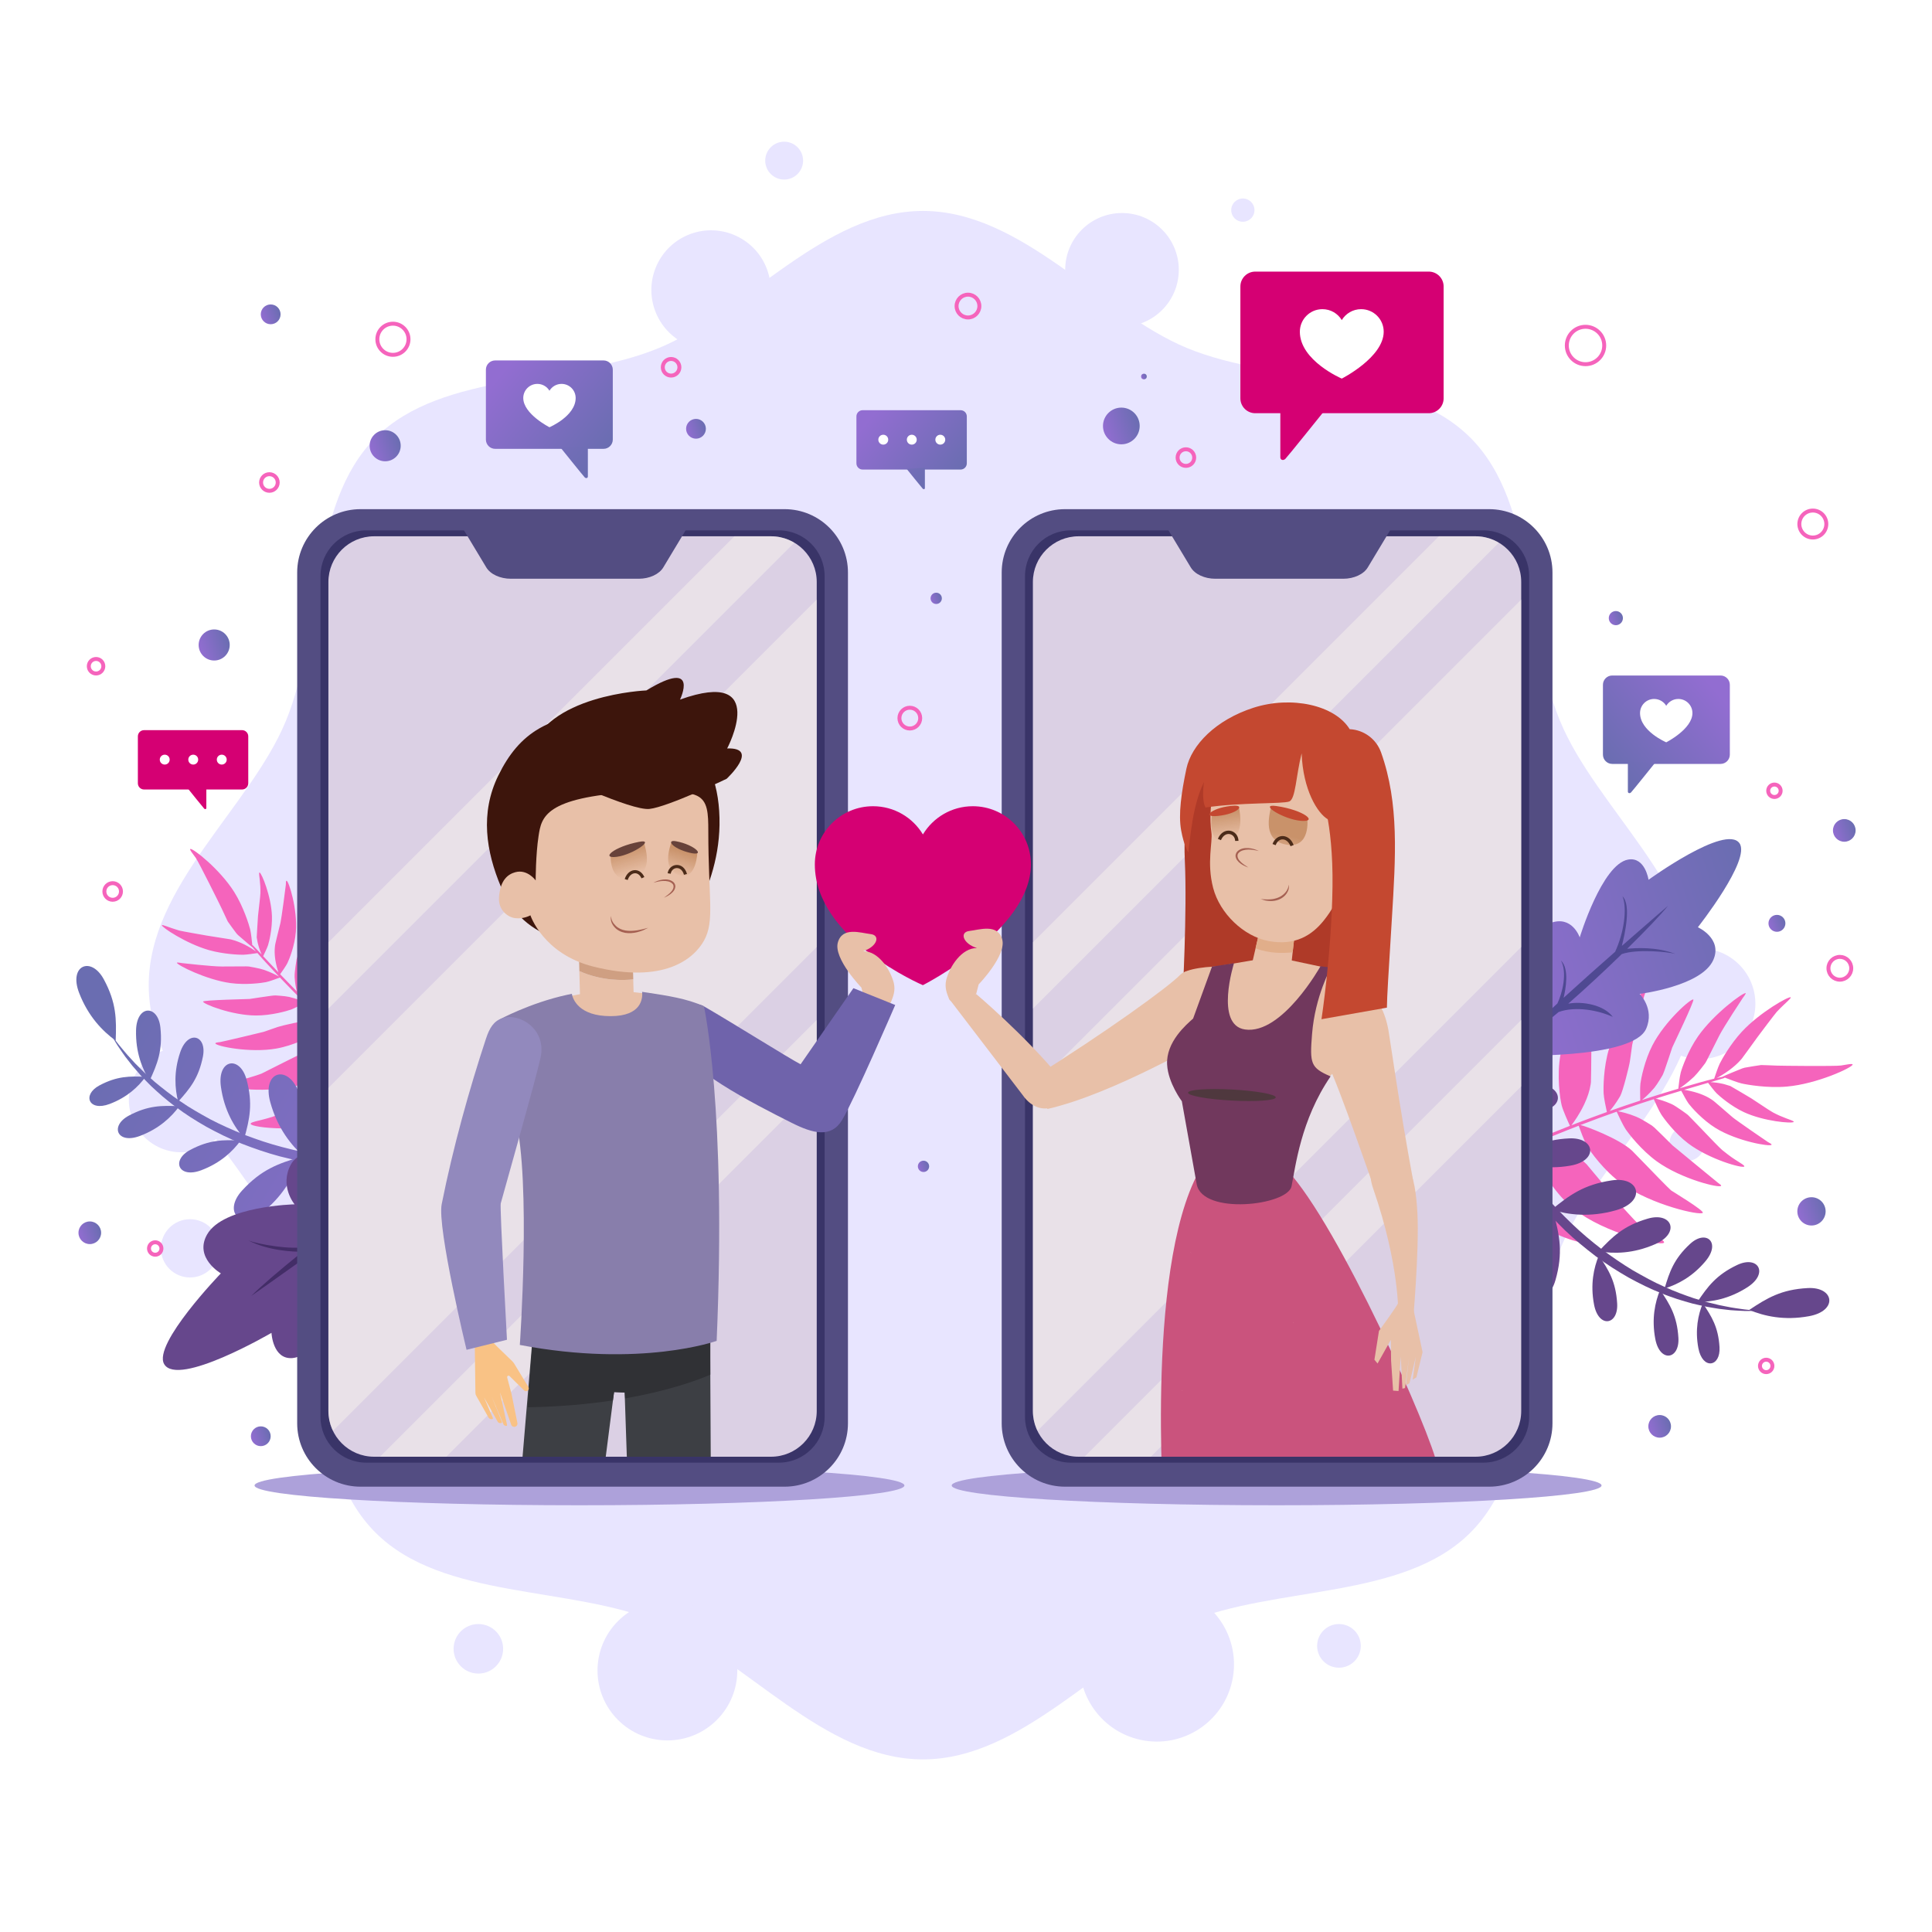 <?xml version="1.0" encoding="utf-8"?>
<!-- Generator: Adobe Illustrator 23.0.2, SVG Export Plug-In . SVG Version: 6.00 Build 0)  -->
<svg version="1.1" xmlns="http://www.w3.org/2000/svg" xmlns:xlink="http://www.w3.org/1999/xlink" x="0px" y="0px"
	 viewBox="0 0 500 500" style="enable-background:new 0 0 500 500;" xml:space="preserve">
<style type="text/css">
	.st0{fill:#FFFFFF;}
	.st1{fill:#E8E5FF;}
	.st2{fill:#F564BC;}
	.st3{fill:url(#SVGID_1_);}
	.st4{fill:url(#SVGID_2_);}
	.st5{fill:url(#SVGID_3_);}
	.st6{fill:url(#SVGID_4_);}
	.st7{fill:url(#SVGID_5_);}
	.st8{fill:url(#SVGID_6_);}
	.st9{fill:url(#SVGID_7_);}
	.st10{fill:url(#SVGID_8_);}
	.st11{fill:url(#SVGID_9_);}
	.st12{fill:url(#SVGID_10_);}
	.st13{fill:url(#SVGID_11_);}
	.st14{fill:url(#SVGID_12_);}
	.st15{fill:url(#SVGID_13_);}
	.st16{fill:url(#SVGID_14_);}
	.st17{fill:url(#SVGID_15_);}
	.st18{fill:#66478C;}
	.st19{fill:#432D67;}
	.st20{fill:url(#SVGID_16_);}
	.st21{fill:#4F4992;}
	.st22{fill:#ADA1DA;}
	.st23{fill:#534D82;}
	.st24{fill:#393468;}
	.st25{fill:#DBD0E4;}
	.st26{opacity:0.72;}
	.st27{opacity:0.52;fill:#FFFEF1;}
	.st28{clip-path:url(#SVGID_18_);}
	.st29{fill:#D50073;}
	.st30{fill:#E8C0A8;}
	.st31{fill:#2D2A25;}
	.st32{fill:#EFEDED;}
	.st33{fill:#EAE7E4;}
	.st34{fill:#6F63AB;}
	.st35{fill:#3D3F44;}
	.st36{fill:#303135;}
	.st37{fill:#CF9F82;}
	.st38{fill:#887EAB;}
	.st39{fill:#3D150C;}
	.st40{fill:#A56052;}
	.st41{fill:url(#SVGID_19_);}
	.st42{fill:#67423A;}
	.st43{fill:none;stroke:#4B2B19;stroke-width:0.81;stroke-miterlimit:10;}
	.st44{fill:url(#SVGID_20_);}
	.st45{fill:#F9C285;}
	.st46{fill:#9289BD;}
	.st47{fill:#AF3A28;}
	.st48{fill:#E1AE8A;}
	.st49{fill:#CA537D;}
	.st50{fill:#FDFFFF;}
	.st51{fill:#71385D;}
	.st52{fill:#4F383E;}
	.st53{fill:#F9CBBF;}
	.st54{fill:#DC6C52;}
	.st55{fill:url(#SVGID_21_);}
	.st56{fill:#C44830;}
	.st57{fill:none;stroke:#4B2B19;stroke-width:0.868;stroke-miterlimit:10;}
	.st58{fill:url(#SVGID_22_);}
	.st59{fill:url(#SVGID_23_);}
	.st60{fill:url(#SVGID_24_);}
	.st61{fill:url(#SVGID_25_);}
	.st62{fill:url(#SVGID_26_);}
	.st63{fill:url(#SVGID_27_);}
	.st64{fill:url(#SVGID_28_);}
	.st65{fill:url(#SVGID_29_);}
	.st66{fill:url(#SVGID_30_);}
	.st67{fill:url(#SVGID_31_);}
	.st68{fill:url(#SVGID_32_);}
	.st69{fill:url(#SVGID_33_);}
	.st70{fill:url(#SVGID_34_);}
	.st71{fill:url(#SVGID_35_);}
	.st72{fill:url(#SVGID_36_);}
	.st73{fill:url(#SVGID_37_);}
	.st74{fill:url(#SVGID_38_);}
	.st75{fill:url(#SVGID_39_);}
	.st76{fill:url(#SVGID_40_);}
	.st77{fill:url(#SVGID_41_);}
	.st78{fill:url(#SVGID_42_);}
	.st79{fill:url(#SVGID_43_);}
	.st80{fill:none;stroke:#F564BC;stroke-width:1.02;stroke-miterlimit:10;}
</style>
<g id="BACKGROUND">
	<rect class="st0" width="500" height="500"/>
</g>
<g id="OBJECTS">
	<g>
		<path class="st1" d="M439.23,254.96c0,25.68-26.2,45.97-35.46,68.3c-9.6,23.15-5.78,55.93-23.23,73.38
			c-17.45,17.45-50.23,13.63-73.38,23.23c-22.33,9.26-42.62,35.46-68.3,35.46s-45.97-26.2-68.3-35.46
			c-23.15-9.6-55.93-5.78-73.38-23.23c-17.45-17.45-13.63-50.23-23.23-73.38c-9.26-22.33-35.46-42.62-35.46-68.3
			c0-25.68,26.2-45.97,35.46-68.3c9.6-23.15,5.78-55.93,23.23-73.38c17.45-17.45,50.23-13.63,73.38-23.23
			c22.33-9.26,42.62-35.46,68.3-35.46s45.97,26.2,68.3,35.46c23.15,9.6,55.93,5.78,73.38,23.23c17.45,17.45,13.63,50.23,23.23,73.38
			C413.03,208.98,439.23,229.27,439.23,254.96z"/>
		<g>
			<circle class="st1" cx="290.37" cy="69.83" r="14.7"/>
			<path class="st1" d="M324.66,54.38c0,1.67-1.35,3.01-3.01,3.01c-1.67,0-3.01-1.35-3.01-3.01s1.35-3.01,3.01-3.01
				C323.31,51.37,324.66,52.72,324.66,54.38z"/>
			<circle class="st1" cx="439.97" cy="259.76" r="14.32"/>
			<path class="st1" d="M441.1,295.94c0,2.5-2.02,4.52-4.52,4.52s-4.52-2.02-4.52-4.52s2.02-4.52,4.52-4.52
				S441.1,293.44,441.1,295.94z"/>
			
				<ellipse transform="matrix(0.161 -0.987 0.987 0.161 -174.069 656.9)" class="st1" cx="299.41" cy="430.85" rx="19.97" ry="19.97"/>
			<path class="st1" d="M352.17,425.95c0,3.12-2.53,5.65-5.65,5.65c-3.12,0-5.65-2.53-5.65-5.65c0-3.12,2.53-5.65,5.65-5.65
				C349.64,420.3,352.17,422.83,352.17,425.95z"/>
			
				<ellipse transform="matrix(0.707 -0.707 0.707 0.707 -255.116 248.815)" class="st1" cx="172.79" cy="432.36" rx="18.09" ry="18.09"/>
			<circle class="st1" cx="123.8" cy="426.71" r="6.41"/>
			<circle class="st1" cx="46.92" cy="284.64" r="13.57"/>
			<circle class="st1" cx="49.18" cy="323.07" r="7.54"/>
			
				<ellipse transform="matrix(0.92 -0.391 0.391 0.92 -14.712 77.927)" class="st1" cx="184.09" cy="75.11" rx="15.45" ry="15.45"/>
			<circle class="st1" cx="202.94" cy="41.57" r="4.9"/>
		</g>
		<g>
			<path class="st2" d="M129.09,303.12L129.09,303.12c-3.55-3.74-7.42-7.16-11.42-10.42c-3.54-2.87-7.16-5.63-10.75-8.43
				c-0.47,0.76-1.6,2.55-2.2,3.21c-0.77,0.84-3.34,4.39-7.18,6.02c-6.1,2.59-10.77,3.28-10.4,2.69c0.68-1.1,8.47-8.71,12.61-10.19
				c0.63-0.23,5.76-2.17,6.67-2.13c-0.87-0.68-1.74-1.37-2.6-2.06c-1.31-1.04-2.6-2.1-3.89-3.16c-0.58,1.03-2.02,3.52-2.81,4.41
				c-1.01,1.13-5.26,5.11-10.5,7.04c-8.32,3.06-21.29,1.8-21.74,0.79c-0.04-0.09,0-0.17,0.1-0.25c0.7-0.55,4.59-0.94,8.5-2.77
				c0.9-0.42,10.1-6.22,10.2-6.29c1.09-0.68,3.88-2.35,4.02-2.42c0.01-0.01,0.02-0.01,0.04-0.02c0.14-0.07,3.71-1.15,5.36-1.28
				c0.05,0,0.1-0.01,0.14-0.01c0.1-0.01,0.2-0.01,0.3-0.02c2.27-0.14,4.38,0.04,5.65,0.21c-2.64-2.19-5.24-4.43-7.8-6.71
				c-0.51,0.65-2.42,3.05-3.34,3.85c-1.07,0.92-5.46,4.14-10.43,5.6c-7.88,2.32-19.27,0.85-19.51-0.02
				c-0.08-0.29,0.76-0.45,2.11-0.7c1.53-0.29,6.81-1.91,7.41-2.19c0.03-0.01,0.06-0.03,0.09-0.04c0.34-0.16,4.95-2.48,5.59-2.81
				c0.08-0.04,0.16-0.08,0.24-0.12c1.96-1,6.54-3.24,6.67-3.29c0.01,0,0.46-0.17,0.47-0.17c1.46-0.49,3.05-0.7,4.54-0.76
				c0.04,0,0.09,0,0.13-0.01c0.09,0,0.18-0.01,0.28-0.01c2.37-0.06,4.48,0.25,5.48,0.43c-0.31-0.28-0.62-0.55-0.93-0.83
				c-1.85-1.67-3.69-3.35-5.5-5.06c-0.73,0.6-2.56,2.08-3.41,2.58c-1.07,0.63-5.37,2.8-9.72,3.58c-6.91,1.24-15.82-0.65-15.82-1.33
				c0-0.02,0-0.03,0.01-0.04c0.01-0.01,0.02-0.03,0.03-0.04c0.02-0.02,0.06-0.05,0.11-0.07c0.12-0.05,0.31-0.09,0.56-0.13
				c0.15-0.02,0.33-0.04,0.52-0.06c0.39-0.04,10.99-2.55,11.28-2.65c0.29-0.1,2.25-0.78,2.94-1.02c0.15-0.05,0.31-0.11,0.46-0.16
				c0.08-0.03,0.15-0.05,0.23-0.08c1.07-0.37,6.91-1.7,8.14-1.65c0.04,0,0.07,0,0.11,0c0.08,0,0.15,0.01,0.23,0.01
				c1.59,0.1,2.98,0.36,3.85,0.57c-1.8-1.71-3.58-3.43-5.34-5.18c-0.57,0.31-2.65,1.43-3.55,1.75c-1.04,0.37-5.13,1.55-9.08,1.53
				c-6.26-0.02-13.79-3.02-13.68-3.6c0.07-0.41,11.82-0.65,12.05-0.68c0.11-0.02,1.96-0.3,2.7-0.41c0.05-0.01,0.1-0.01,0.14-0.02
				c0.97-0.14,1.92-0.28,2.81-0.4c0.11-0.02,0.58-0.06,0.69-0.07c0.01,0,0.02,0,0.03,0c0.11-0.01,0.23-0.01,0.34-0.01
				c0,0,2.37,0.13,3.44,0.37c0.03,0.01,0.06,0.01,0.09,0.02c0.07,0.02,0.13,0.03,0.2,0.05c1.54,0.37,2.84,0.88,3.53,1.2
				c-0.44-0.44-0.89-0.89-1.33-1.33c-1.62-1.63-3.22-3.29-4.81-4.95c-0.52,0.2-2.69,1.02-3.61,1.2c-1.05,0.21-5.19,0.78-9.18,0.24
				c-6.33-0.86-13.97-4.74-13.87-5.27c0.02-0.13,1.2,0.07,1.33,0.1c0.06,0.01,7.92,0.9,10.24,0.88c0.14,0,0.27,0,0.41,0
				c1.94-0.02,4.08-0.04,5.92-0.03c0.11,0,0.36,0.01,0.37,0.01c0.11,0,0.22,0.01,0.33,0.02c0.01,0,0.02,0,0.03,0
				c0.11,0.01,2.74,0.47,3.83,0.84c0.03,0.01,0.06,0.02,0.09,0.03c0.07,0.02,0.13,0.05,0.2,0.07c1.63,0.58,3,1.28,3.68,1.67
				c-0.4-0.42-0.8-0.84-1.19-1.27c-1.48-1.58-2.98-3.17-4.39-4.81c-0.65,0.1-2.78,0.41-3.67,0.43c-1.06,0.02-5.16-0.15-8.88-1.2
				c-5.9-1.67-12.38-6.01-12.16-6.43c0.06-0.11,0.45,0,1.09,0.23c0.79,0.28,1.96,0.72,3.36,1.13c0.5,0.15,6.59,1.22,7.26,1.33
				c1.76,0.26,5.99,0.95,6,0.95c0.11,0.02,0.33,0.08,0.33,0.08c1.12,0.29,2.2,0.73,3.16,1.19c0.03,0.01,0.05,0.03,0.08,0.04
				c0.06,0.03,0.12,0.06,0.18,0.09c1.22,0.62,2.23,1.27,2.86,1.71c-0.3-0.36-0.6-0.72-0.89-1.08c0,0.02,0,0.03,0,0.03
				c-0.47-0.3-3.78-3.19-3.78-3.19c-0.08-0.08-0.16-0.16-0.23-0.25c-0.02-0.02-0.04-0.04-0.06-0.06c-0.03-0.03-0.06-0.06-0.08-0.09
				c-0.23-0.25-2.24-3.05-2.27-3.11c-0.04-0.07-1.16-2.45-1.56-3.34c-0.27-0.6-5.97-12.1-6.71-13.11c-0.74-1.01-1.3-1.73-1.43-2.07
				c-0.04-0.1-0.04-0.17,0-0.21c0.01-0.01,0.02-0.01,0.03-0.02c0.69-0.2,7.67,5.26,11.38,11.18c2.38,3.8,3.81,8.43,4.11,9.65
				c0.22,0.91,0.45,3.05,0.55,4.07c0.06,0,0.12,0.02,0.18,0.08c0.52,0.52,1.02,1.05,1.53,1.59c0.23,0.25,0.47,0.5,0.7,0.75
				c-0.28-0.63-0.67-1.63-0.95-2.77c0,0,0,0,0,0c-0.02-0.08-0.04-0.16-0.06-0.24c0-0.02-0.01-0.04-0.01-0.06
				c-0.01-0.03-0.01-0.06-0.02-0.09c-0.05-0.24-0.22-1.22-0.23-1.29c0-0.02,0.29-5.1,0.34-5.57c0.04-0.35,0.51-4.58,0.52-4.66
				c0.03-0.31,0.09-1.16,0.1-1.23c0.04-1.28-0.07-2.44-0.17-3.35c-0.1-0.91-0.2-1.56-0.15-1.83c0.01-0.08,0.04-0.12,0.08-0.13
				c0.01,0,0.02,0,0.03,0c0.53,0.14,3.02,6.19,3.19,11.26c0.11,3.26-0.72,6.66-1,7.52c-0.22,0.7-0.99,2.3-1.27,2.87
				c1.31,1.4,2.62,2.79,3.94,4.18c-0.24-0.73-0.56-1.84-0.77-3.11c-0.01-0.06-0.02-0.12-0.03-0.19c0-0.03-0.01-0.06-0.01-0.09
				c-0.01-0.09-0.02-0.18-0.04-0.26v0c-0.12-0.95-0.16-1.96-0.05-2.96c0,0,0-0.01,0-0.01c0.01-0.1,0.03-0.21,0.04-0.31
				c0-0.01,0-0.02,0-0.03c0.02-0.1,0.03-0.2,0.05-0.3c0-0.01,0-0.02,0.01-0.03c0.02-0.1,0.04-0.2,0.06-0.3
				c0.14-0.59,0.29-1.21,0.44-1.84c0.25-1.01,0.51-2.06,0.76-3.06c0.03-0.13,0.06-0.25,0.09-0.37c0.22-0.87,1.38-9.54,1.38-9.81
				c0-0.07,0.01-0.62,0.03-0.76c0.03-0.18,0.07-0.27,0.15-0.27c0.57-0.01,2.89,7.41,2.42,13.19c-0.29,3.64-1.75,7.24-2.2,8.14
				c-0.35,0.71-1.43,2.24-1.87,2.86c1.42,1.49,2.85,2.97,4.3,4.44c-0.19-0.74-0.46-2.07-0.55-3.61c0-0.07-0.01-0.13-0.01-0.2
				c0-0.03,0-0.06,0-0.09c-0.05-1.08,0.49-4.33,0.52-4.44c0.08-0.25,0.41-1.21,0.45-1.34c0.09-0.26,0.81-2.35,0.9-2.62
				c0.05-0.13,0.8-2.3,0.88-2.55c0.02-0.06,0.04-0.12,0.06-0.19c0.04-0.11,0.57-1.67,0.59-1.72c0.14-0.42,0.27-0.8,0.38-1.14
				c0.03-0.08,0.05-0.17,0.08-0.24c0.12-0.39,0.22-0.7,0.27-0.92c0.16-0.64,0.48-2.51,0.5-2.69c0.02-0.18,0.1-0.87,0.12-1.03
				c0.03-0.32,0.11-1.16,0.12-1.28c0.08-0.79,0.14-1.26,0.31-1.26c0.59,0,2.23,7.88,1.13,13.98c-0.69,3.84-2.59,7.63-3.15,8.57
				c-0.46,0.78-1.84,2.49-2.32,3.08c0.77,0.77,1.54,1.55,2.31,2.31c1.3,1.28,2.61,2.55,3.93,3.8c-0.23-0.77-0.64-2.38-0.8-4.28
				c-0.01-0.07-0.01-0.15-0.02-0.22c0-0.04,0-0.07-0.01-0.11c-0.08-1.22,0.18-3.87,0.18-3.87c0.02-0.12,0.14-0.65,0.17-0.77
				c0-0.01,0.01-0.02,0.01-0.03c0.03-0.12,0.51-1.67,0.72-2.35c0.02-0.08,0.85-2.65,0.9-2.82c0.04-0.12,0.08-0.23,0.11-0.35
				c0.01-0.04,2.93-13.21,2.94-13.32c0.01-0.09,0.1-0.65,0.13-0.73c0.01-0.02,0.02-0.05,0.03-0.06c0.01-0.02,0.02-0.03,0.03-0.05
				c0.02-0.03,0.05-0.04,0.08-0.04c0.68-0.02,2.79,8.82,1.72,15.76c-0.68,4.37-2.74,8.71-3.35,9.8c-0.53,0.94-2.2,3.09-2.64,3.65
				c2.15,2.04,4.33,4.06,6.54,6.04c-0.31-1-1.28-9.31-0.14-13.29c0.05-0.17,1.48-4.38,1.52-4.49c0.06-0.18,1.31-3.82,1.36-3.97
				c0.05-0.15,0.78-2.35,0.8-2.41c0.04-0.11,0.37-1.22,0.39-1.3c0.04-0.15,0.66-8.94,1.28-8.85c0.87,0.12,3.76,11.33,2.51,19.54
				c-0.78,5.17-3.35,10.02-4.11,11.21c-0.65,1.02-2.69,3.21-3.29,3.85c0.69,0.62,1.39,1.24,2.09,1.85c1.82,1.61,3.67,3.19,5.53,4.75
				c-0.36-1.23-1.17-6.68-1.17-6.68c-0.08-1.55-0.01-3.16,0.36-4.64c0-0.01,0.23-0.82,0.28-0.96c0-0.01,2.87-6.76,2.95-6.94
				c0.16-0.36,1.44-3.31,1.48-3.4c0.37-0.86,2.14-5.58,2.24-6.02c0.71-3.07,0.74-5.84,0.96-7.06c0.01-0.06,0.02-0.11,0.03-0.16
				c0.03-0.15,0.07-0.27,0.12-0.36c0.06-0.11,0.14-0.16,0.23-0.13c1.07,0.3,4.28,13.13,2.51,21.9c-1.11,5.52-4.41,10.35-5.38,11.52
				c-0.77,0.93-3.08,2.76-3.99,3.47c2.49,2.09,5.02,4.13,7.57,6.14c0.23,0.18,0.45,0.35,0.68,0.53c-0.18-0.86-0.44-2.46-0.45-4.26
				c0-0.07,0-0.15,0-0.22c0-0.03,0-0.07,0-0.1c0.01-1.22,0.56-3.97,0.6-4.08c0-0.01,0.01-0.02,0.01-0.03
				c0.04-0.11,0.55-1.33,0.69-1.66c0.03-0.07,1.2-2.65,1.29-2.86c0.09-0.19,3.01-6.73,3.03-6.79c0.05-0.12,1.23-7.12,1.72-7
				c0.7,0.17,2.17,9.38,0.52,15.87c-1.04,4.09-3.49,7.77-4.2,8.67c-0.57,0.72-2.23,2.19-2.86,2.74c4.3,3.36,8.66,6.64,12.86,10.14
				c3.46,2.88,7.21,6.23,10.24,9.56C130.37,304.43,129.76,304.1,129.09,303.12z"/>
			<path class="st2" d="M355.24,312.89L355.24,312.89c5.55-1.64,10.95-3.77,16.25-6.12c4.68-2.08,9.28-4.3,13.92-6.46
				c-0.52-0.86-1.74-2.9-2.09-3.84c-0.45-1.2-2.68-5.58-2.36-10.26c0.52-7.42,2.21-12.45,2.62-11.78
				c0.75,1.25,4.39,12.92,3.76,17.81c-0.1,0.75-0.76,6.87-1.27,7.76c1.13-0.52,2.25-1.04,3.38-1.55c1.71-0.77,3.43-1.53,5.15-2.28
				c-0.74-1.11-2.5-3.82-2.98-5.06c-0.62-1.58-2.43-7.87-1.68-14.1c1.18-9.88,9.06-22.22,10.3-22.15c0.11,0.01,0.17,0.08,0.2,0.22
				c0.19,0.98-1.41,5.07-1.56,9.92c-0.04,1.12,1.07,13.28,1.09,13.41c0.13,1.44,0.37,5.08,0.37,5.25c0,0.02,0,0.03,0,0.05
				c-0.01,0.18-0.74,4.3-1.45,6.02c-0.02,0.05-0.04,0.1-0.06,0.15c-0.04,0.11-0.09,0.21-0.13,0.32c-1.02,2.34-2.27,4.36-3.09,5.54
				c3.54-1.52,7.1-2.98,10.69-4.38c-0.39-0.84-1.82-3.98-2.14-5.3c-0.38-1.54-1.36-7.58-0.28-13.29c1.7-9.07,8.98-19.71,9.97-19.52
				c0.33,0.07,0.06,0.98-0.37,2.47c-0.49,1.68-1.56,7.79-1.59,8.53c0,0.04,0,0.07,0,0.11c-0.01,0.42-0.05,6.21-0.05,7.03
				c0,0.1,0,0.2,0,0.31c0,2.47-0.09,8.2-0.11,8.36c0,0.01-0.07,0.55-0.07,0.56c-0.26,1.71-0.85,3.41-1.56,4.93
				c-0.02,0.04-0.04,0.09-0.06,0.13c-0.04,0.09-0.09,0.19-0.13,0.28c-1.15,2.4-2.53,4.36-3.23,5.26c0.44-0.17,0.87-0.34,1.31-0.51
				c2.61-1,5.24-1.98,7.87-2.92c-0.23-1.03-0.78-3.62-0.84-4.73c-0.09-1.4-0.07-6.8,1.37-11.55c2.29-7.55,8.73-15.5,9.41-15.15
				c0.02,0.01,0.03,0.02,0.04,0.03c0.01,0.01,0.02,0.03,0.02,0.05c0.01,0.04,0.02,0.09,0.01,0.14c-0.01,0.15-0.07,0.36-0.16,0.63
				c-0.06,0.16-0.13,0.35-0.2,0.55c-0.16,0.41-3.06,12.3-3.1,12.64c-0.05,0.34-0.36,2.65-0.48,3.46c-0.03,0.18-0.05,0.36-0.08,0.54
				c-0.01,0.09-0.03,0.18-0.04,0.27c-0.18,1.26-1.82,7.78-2.5,8.98c-0.02,0.03-0.04,0.07-0.06,0.1c-0.04,0.07-0.09,0.15-0.13,0.22
				c-0.9,1.54-1.88,2.79-2.54,3.56c2.63-0.93,5.26-1.84,7.91-2.7c-0.02-0.72-0.08-3.39,0.05-4.44c0.16-1.23,1.07-5.93,3.1-9.86
				c3.21-6.25,10.06-12.25,10.59-11.85c0.37,0.28-5.38,12.16-5.46,12.41c-0.04,0.12-0.71,2.12-0.97,2.91
				c-0.02,0.05-0.03,0.1-0.05,0.15c-0.35,1.04-0.7,2.07-1.03,3.01c-0.04,0.12-0.24,0.62-0.29,0.73c0,0.01-0.01,0.02-0.01,0.03
				c-0.05,0.12-0.1,0.23-0.16,0.35c0,0-1.34,2.31-2.12,3.25c-0.02,0.03-0.04,0.05-0.07,0.08c-0.05,0.06-0.1,0.12-0.15,0.17
				c-1.16,1.36-2.33,2.39-3,2.92c0.67-0.22,1.34-0.44,2.01-0.65c2.46-0.79,4.93-1.55,7.41-2.28c0.07-0.62,0.36-3.21,0.64-4.23
				c0.32-1.16,1.87-5.59,4.45-9.3c4.1-5.89,11.87-11.56,12.35-11.19c0.12,0.09-0.69,1.16-0.78,1.27c-0.04,0.06-4.94,7.47-6.11,9.8
				c-0.07,0.14-0.14,0.28-0.21,0.42c-0.98,1.95-2.05,4.1-2.99,5.94c-0.06,0.11-0.19,0.35-0.2,0.36c-0.06,0.11-0.13,0.22-0.19,0.32
				c-0.01,0.01-0.01,0.02-0.02,0.03c-0.07,0.11-1.87,2.5-2.8,3.4c-0.03,0.03-0.05,0.05-0.08,0.08c-0.06,0.05-0.11,0.11-0.17,0.16
				c-1.42,1.34-2.81,2.34-3.54,2.83c0.62-0.18,1.25-0.37,1.88-0.55c2.33-0.67,4.69-1.37,7.05-1.94c0.23-0.7,1-2.99,1.44-3.89
				c0.52-1.07,2.78-5.09,5.73-8.27c4.68-5.05,12.33-9.32,12.64-8.88c0.08,0.11-0.23,0.45-0.78,0.97c-0.68,0.65-1.72,1.59-2.84,2.79
				c-0.4,0.43-4.59,5.97-5.03,6.59c-1.16,1.63-4,5.51-4.01,5.51c-0.08,0.1-0.25,0.29-0.25,0.29c-0.86,0.98-1.85,1.83-2.81,2.55
				c-0.03,0.02-0.05,0.04-0.08,0.06c-0.06,0.04-0.12,0.09-0.18,0.13c-1.24,0.91-2.41,1.59-3.17,1.99c0.51-0.12,1.02-0.23,1.54-0.34
				c-0.02-0.01-0.04-0.01-0.04-0.01c0.55-0.32,5.12-2.15,5.12-2.15c0.12-0.04,0.24-0.07,0.37-0.11c0.03-0.01,0.06-0.02,0.09-0.03
				c0.04-0.01,0.09-0.02,0.13-0.04c0.36-0.1,4.19-0.69,4.27-0.69c0.09,0,3.04,0.09,4.14,0.15c0.73,0.04,15.15,0.2,16.54-0.03
				c1.39-0.23,2.39-0.42,2.8-0.38c0.12,0.01,0.19,0.05,0.21,0.11c0,0.01,0,0.03,0,0.04c-0.15,0.79-9.18,4.99-17,5.68
				c-5.02,0.45-10.38-0.49-11.75-0.81c-1.03-0.24-3.29-1.11-4.35-1.52c-0.03,0.06-0.08,0.11-0.17,0.14
				c-0.79,0.26-1.58,0.49-2.37,0.72c-0.37,0.11-0.74,0.21-1.11,0.32c0.78,0.04,1.97,0.16,3.26,0.46c0,0,0,0,0,0
				c0.09,0.02,0.18,0.04,0.27,0.07c0.02,0.01,0.04,0.01,0.07,0.02c0.03,0.01,0.07,0.02,0.1,0.03c0.27,0.07,1.33,0.4,1.41,0.43
				c0.03,0.01,4.96,2.89,5.4,3.18c0.33,0.22,4.32,2.85,4.4,2.9c0.3,0.19,1.11,0.69,1.19,0.73c1.26,0.69,2.47,1.18,3.43,1.54
				c0.96,0.36,1.66,0.6,1.9,0.78c0.07,0.05,0.1,0.1,0.09,0.14c0,0.01-0.01,0.02-0.02,0.03c-0.41,0.46-7.73-0.14-12.9-2.55
				c-3.32-1.55-6.29-4.12-7.02-4.84c-0.59-0.58-1.8-2.17-2.23-2.74c-2.07,0.6-4.13,1.2-6.2,1.81c0.85,0.13,2.13,0.38,3.5,0.82
				c0.07,0.02,0.13,0.04,0.2,0.07c0.03,0.01,0.06,0.02,0.1,0.03c0.09,0.03,0.19,0.06,0.28,0.1v0c1.01,0.36,2.05,0.84,2.98,1.46
				c0,0,0.01,0.01,0.01,0.01c0.1,0.06,0.19,0.13,0.29,0.2c0.01,0.01,0.02,0.01,0.03,0.02c0.09,0.07,0.18,0.13,0.27,0.2
				c0.01,0.01,0.02,0.01,0.02,0.02c0.09,0.07,0.18,0.14,0.27,0.22c0.52,0.44,1.06,0.9,1.61,1.38c0.89,0.76,1.8,1.56,2.68,2.32
				c0.11,0.1,0.22,0.19,0.33,0.28c0.76,0.66,8.84,6.24,9.11,6.38c0.07,0.04,0.61,0.33,0.74,0.42c0.16,0.12,0.24,0.21,0.2,0.29
				c-0.28,0.57-8.89-0.89-14.43-4.3c-3.49-2.15-6.35-5.45-7.03-6.35c-0.53-0.71-1.51-2.57-1.91-3.33c-2.22,0.66-4.43,1.34-6.64,2.04
				c0.84,0.19,2.31,0.6,3.89,1.3c0.07,0.03,0.14,0.06,0.2,0.09c0.03,0.01,0.06,0.03,0.1,0.04c1.11,0.51,4.09,2.7,4.17,2.79
				c0.21,0.21,1,1.02,1.11,1.13c0.22,0.22,1.94,2,2.16,2.23c0.11,0.12,1.9,1.97,2.1,2.19c0.05,0.05,0.1,0.11,0.15,0.16
				c0.09,0.09,1.38,1.42,1.42,1.47c0.35,0.36,0.67,0.68,0.95,0.96c0.07,0.07,0.14,0.14,0.2,0.2c0.33,0.32,0.59,0.58,0.78,0.74
				c0.56,0.48,2.27,1.76,2.44,1.87c0.17,0.12,0.82,0.55,0.97,0.65c0.31,0.2,1.1,0.7,1.22,0.78c0.75,0.48,1.19,0.79,1.1,0.96
				c-0.31,0.59-9.02-1.79-14.56-6c-3.49-2.65-6.31-6.48-6.97-7.52c-0.55-0.86-1.55-3.12-1.89-3.89c-1.17,0.37-2.33,0.75-3.49,1.13
				c-1.94,0.65-3.88,1.31-5.81,1.99c0.89,0.16,2.71,0.58,4.69,1.39c0.08,0.03,0.16,0.06,0.23,0.1c0.04,0.02,0.07,0.03,0.11,0.05
				c1.27,0.54,3.77,2.16,3.78,2.16c0.11,0.09,0.58,0.47,0.68,0.56c0.01,0.01,0.02,0.02,0.03,0.03c0.11,0.09,1.41,1.36,1.98,1.92
				c0.06,0.06,2.22,2.2,2.36,2.34c0.1,0.1,0.2,0.19,0.29,0.29c0.04,0.04,11.72,9.67,11.83,9.73c0.09,0.06,0.6,0.43,0.66,0.5
				c0.02,0.02,0.04,0.04,0.05,0.06c0.01,0.02,0.02,0.04,0.03,0.06c0.01,0.04,0.01,0.07,0,0.1c-0.33,0.69-10.25-1.71-16.64-6.32
				c-4.02-2.91-7.31-7.19-8.09-8.35c-0.67-1.01-1.97-3.78-2.3-4.51c-3.14,1.11-6.27,2.26-9.38,3.46c1.16,0.2,9.97,3.47,13.37,6.64
				c0.15,0.14,3.62,3.72,3.71,3.81c0.14,0.15,3.16,3.26,3.28,3.38c0.12,0.13,1.96,1.98,2.01,2.03c0.1,0.09,1.03,0.99,1.1,1.06
				c0.13,0.12,8.6,5.22,8.2,5.79c-0.57,0.81-13.25-2.02-20.83-7.45c-4.78-3.42-8.31-8.46-9.12-9.83c-0.69-1.17-1.84-4.33-2.17-5.25
				c-0.97,0.38-1.95,0.76-2.92,1.14c-2.54,1.01-5.06,2.04-7.58,3.11c1.41,0.27,7.28,2.24,7.28,2.24c1.59,0.71,3.16,1.6,4.46,2.72
				c0.01,0,0.7,0.65,0.82,0.77c0.01,0.01,5.29,6.32,5.43,6.49c0.28,0.34,2.57,3.13,2.65,3.22c0.67,0.81,4.5,4.99,4.88,5.31
				c2.71,2.27,5.46,3.71,6.57,4.56c0.05,0.04,0.1,0.08,0.15,0.12c0.14,0.11,0.24,0.21,0.3,0.3c0.08,0.12,0.09,0.22,0.01,0.3
				c-0.85,0.92-15.32-2.41-23.19-8.66c-4.96-3.93-8.1-9.69-8.78-11.25c-0.54-1.25-1.19-4.49-1.44-5.76
				c-3.36,1.43-6.7,2.91-10.01,4.44c-0.29,0.13-0.58,0.27-0.87,0.41c0.95,0.26,2.69,0.82,4.5,1.72c0.07,0.04,0.15,0.08,0.23,0.11
				c0.03,0.02,0.07,0.04,0.1,0.05c1.21,0.63,3.68,2.59,3.78,2.68c0.01,0.01,0.02,0.02,0.03,0.03c0.09,0.09,1.05,1.22,1.3,1.54
				c0.05,0.06,2.04,2.55,2.2,2.75c0.15,0.18,5.2,6.44,5.24,6.5c0.1,0.11,6.49,4.86,6.13,5.29c-0.52,0.61-10.49-2.62-16.14-7.58
				c-3.56-3.12-6-7.46-6.54-8.63c-0.43-0.94-1.06-3.35-1.28-4.26c-5.55,2.59-11.06,5.27-16.71,7.69c-4.65,1.99-9.91,4.03-14.79,5.36
				C353.27,313.5,353.92,313.05,355.24,312.89z"/>
			<g>
				
					<linearGradient id="SVGID_1_" gradientUnits="userSpaceOnUse" x1="3725.382" y1="-467.149" x2="3691.934" y2="-354.063" gradientTransform="matrix(-0.728 0.686 0.686 0.728 3063.866 -1955.79)">
					<stop  offset="0" style="stop-color:#6A6DB1"/>
					<stop  offset="1" style="stop-color:#926DD1"/>
				</linearGradient>
				<path class="st3" d="M126.7,295.33c0,0-0.41,0.14-1.17,0.39c-0.76,0.26-1.89,0.65-3.33,1.05c-1.43,0.45-3.2,0.87-5.23,1.35
					c-1.02,0.2-2.1,0.45-3.25,0.64c-1.16,0.17-2.36,0.42-3.63,0.57c-1.27,0.15-2.59,0.34-3.96,0.43c-0.69,0.06-1.38,0.12-2.09,0.18
					c-0.71,0.04-1.43,0.07-2.16,0.11c-1.46,0.1-2.96,0.06-4.5,0.09c-1.53-0.07-3.1-0.03-4.69-0.15c-3.19-0.13-6.46-0.55-9.76-1.03
					c-3.31-0.48-6.62-1.24-9.9-2.1c-3.29-0.85-6.5-1.94-9.63-3.12c-3.1-1.24-6.11-2.57-8.93-4.04c-2.79-1.53-5.47-3.04-7.86-4.72
					c-2.42-1.63-4.59-3.35-6.56-4.98c-0.94-0.86-1.87-1.66-2.72-2.46c-0.83-0.82-1.63-1.59-2.35-2.33c-0.7-0.77-1.36-1.49-1.97-2.15
					c-0.6-0.67-1.11-1.33-1.6-1.9c-0.98-1.14-1.65-2.11-2.14-2.75c-0.49-0.65-0.74-0.99-0.74-0.99s0.22,0.37,0.63,1.06
					c0.43,0.68,0.97,1.75,1.86,2.97c0.43,0.62,0.89,1.32,1.43,2.06c0.56,0.72,1.17,1.5,1.82,2.33c0.68,0.81,1.43,1.65,2.21,2.54
					c0.8,0.88,1.7,1.74,2.61,2.68c0.96,0.88,1.95,1.82,3.02,2.73c1.09,0.89,2.2,1.84,3.42,2.7c2.38,1.82,5.06,3.51,7.9,5.13
					c2.87,1.57,5.9,3.08,9.09,4.35c3.2,1.25,6.5,2.39,9.87,3.29c3.38,0.86,6.79,1.6,10.19,2.07c3.4,0.48,6.76,0.77,10.03,0.84
					c1.63,0.08,3.24,0.03,4.81,0.01c1.57-0.1,3.1-0.12,4.59-0.28c0.74-0.07,1.48-0.14,2.2-0.2c0.72-0.08,1.43-0.18,2.12-0.28
					c1.39-0.17,2.73-0.44,4.01-0.67c1.28-0.23,2.49-0.54,3.65-0.8c1.15-0.29,2.23-0.62,3.24-0.9c2.02-0.62,3.75-1.22,5.16-1.8
					c1.42-0.52,2.48-1.06,3.21-1.39C126.3,295.51,126.7,295.33,126.7,295.33z"/>
				
					<linearGradient id="SVGID_2_" gradientUnits="userSpaceOnUse" x1="3727.945" y1="-466.391" x2="3694.499" y2="-353.311" gradientTransform="matrix(-0.728 0.686 0.686 0.728 3063.866 -1955.79)">
					<stop  offset="0" style="stop-color:#6A6DB1"/>
					<stop  offset="1" style="stop-color:#926DD1"/>
				</linearGradient>
				<path class="st4" d="M29.94,269.32c0.21-5.48,0.21-9.81-3.08-15.88c-3.29-6.07-9.14-3.62-6.38,3.53
					C22.84,263.08,26.55,266.86,29.94,269.32z"/>
				
					<linearGradient id="SVGID_3_" gradientUnits="userSpaceOnUse" x1="3731.168" y1="-465.437" x2="3697.722" y2="-352.36" gradientTransform="matrix(-0.728 0.686 0.686 0.728 3063.866 -1955.79)">
					<stop  offset="0" style="stop-color:#6A6DB1"/>
					<stop  offset="1" style="stop-color:#926DD1"/>
				</linearGradient>
				<path class="st5" d="M38.71,279.7c1.99-4.33,3.43-7.81,2.8-13.78c-0.63-5.97-6.14-5.94-6.3,0.72
					C35.07,272.33,36.8,276.59,38.71,279.7z"/>
				
					<linearGradient id="SVGID_4_" gradientUnits="userSpaceOnUse" x1="3744.623" y1="-461.459" x2="3711.173" y2="-348.368" gradientTransform="matrix(-0.728 0.686 0.686 0.728 3063.866 -1955.79)">
					<stop  offset="0" style="stop-color:#6A6DB1"/>
					<stop  offset="1" style="stop-color:#926DD1"/>
				</linearGradient>
				<path class="st6" d="M37.67,278.68c-4.11-0.19-7.36-0.21-11.93,2.22c-4.57,2.44-2.76,6.84,2.62,4.81
					C32.95,283.98,35.81,281.22,37.67,278.68z"/>
				
					<linearGradient id="SVGID_5_" gradientUnits="userSpaceOnUse" x1="3747.301" y1="-460.668" x2="3713.852" y2="-347.576" gradientTransform="matrix(-0.728 0.686 0.686 0.728 3063.866 -1955.79)">
					<stop  offset="0" style="stop-color:#6A6DB1"/>
					<stop  offset="1" style="stop-color:#926DD1"/>
				</linearGradient>
				<path class="st7" d="M46.41,286.29c-4.5-0.21-8.06-0.23-13.06,2.43c-5,2.67-3.03,7.48,2.86,5.26
					C41.24,292.08,44.37,289.06,46.41,286.29z"/>
				
					<linearGradient id="SVGID_6_" gradientUnits="userSpaceOnUse" x1="3747.008" y1="-460.756" x2="3713.559" y2="-347.665" gradientTransform="matrix(-0.728 0.686 0.686 0.728 3063.866 -1955.79)">
					<stop  offset="0" style="stop-color:#6A6DB1"/>
					<stop  offset="1" style="stop-color:#926DD1"/>
				</linearGradient>
				<path class="st8" d="M62.28,295.17c-4.5-0.21-8.05-0.23-13.06,2.43c-5,2.67-3.03,7.48,2.86,5.26
					C57.11,300.97,60.24,297.94,62.28,295.17z"/>
				
					<linearGradient id="SVGID_7_" gradientUnits="userSpaceOnUse" x1="3746.633" y1="-460.868" x2="3713.184" y2="-347.777" gradientTransform="matrix(-0.728 0.686 0.686 0.728 3063.866 -1955.79)">
					<stop  offset="0" style="stop-color:#6A6DB1"/>
					<stop  offset="1" style="stop-color:#926DD1"/>
				</linearGradient>
				<path class="st9" d="M77.65,299.44c-5.62,1.7-10,3.21-15,8.67s-0.47,10.51,5.81,5.22C73.82,308.81,76.35,303.74,77.65,299.44z"
					/>
				
					<linearGradient id="SVGID_8_" gradientUnits="userSpaceOnUse" x1="3728.197" y1="-466.314" x2="3694.751" y2="-353.234" gradientTransform="matrix(-0.728 0.686 0.686 0.728 3063.866 -1955.79)">
					<stop  offset="0" style="stop-color:#6A6DB1"/>
					<stop  offset="1" style="stop-color:#926DD1"/>
				</linearGradient>
				<path class="st10" d="M78.76,299.42c0.79-5.82,1.24-10.43-1.64-17.24c-2.88-6.81-9.37-4.8-7.16,3.11
					C71.83,292.03,75.39,296.44,78.76,299.42z"/>
				
					<linearGradient id="SVGID_9_" gradientUnits="userSpaceOnUse" x1="3723.145" y1="-467.808" x2="3689.699" y2="-354.727" gradientTransform="matrix(-0.728 0.686 0.686 0.728 3063.866 -1955.79)">
					<stop  offset="0" style="stop-color:#6A6DB1"/>
					<stop  offset="1" style="stop-color:#926DD1"/>
				</linearGradient>
				<path class="st11" d="M95.22,301.21c0.16-5.31,0.12-9.5-3.11-15.35c-3.24-5.85-8.88-3.43-6.15,3.47
					C88.28,295.22,91.91,298.85,95.22,301.21z"/>
				
					<linearGradient id="SVGID_10_" gradientUnits="userSpaceOnUse" x1="3739.512" y1="-462.974" x2="3706.063" y2="-349.884" gradientTransform="matrix(-0.728 0.686 0.686 0.728 3063.866 -1955.79)">
					<stop  offset="0" style="stop-color:#6A6DB1"/>
					<stop  offset="1" style="stop-color:#926DD1"/>
				</linearGradient>
				<path class="st12" d="M93.97,301.28c-4.9,2.05-8.71,3.81-12.7,9.18c-3.99,5.36,0.55,9.5,5.7,4.17
					C91.38,310.07,93.19,305.27,93.97,301.28z"/>
				
					<linearGradient id="SVGID_11_" gradientUnits="userSpaceOnUse" x1="3730.424" y1="-465.66" x2="3696.975" y2="-352.573" gradientTransform="matrix(-0.728 0.686 0.686 0.728 3063.866 -1955.79)">
					<stop  offset="0" style="stop-color:#6A6DB1"/>
					<stop  offset="1" style="stop-color:#926DD1"/>
				</linearGradient>
				<path class="st13" d="M111.37,300.29c-4.64,2.58-8.23,4.75-11.61,10.52c-3.37,5.77,1.59,9.39,6.13,3.51
					C109.77,309.31,111.04,304.34,111.37,300.29z"/>
				
					<linearGradient id="SVGID_12_" gradientUnits="userSpaceOnUse" x1="3714.27" y1="-470.432" x2="3680.823" y2="-357.351" gradientTransform="matrix(-0.728 0.686 0.686 0.728 3063.866 -1955.79)">
					<stop  offset="0" style="stop-color:#6A6DB1"/>
					<stop  offset="1" style="stop-color:#926DD1"/>
				</linearGradient>
				<path class="st14" d="M113.64,299.88c-0.66-5.27-1.35-9.41-5.45-14.69s-9.3-2.01-5.54,4.38
					C105.87,295.04,110.01,298.07,113.64,299.88z"/>
				
					<linearGradient id="SVGID_13_" gradientUnits="userSpaceOnUse" x1="3721.506" y1="-468.296" x2="3688.058" y2="-355.211" gradientTransform="matrix(-0.728 0.686 0.686 0.728 3063.866 -1955.79)">
					<stop  offset="0" style="stop-color:#6A6DB1"/>
					<stop  offset="1" style="stop-color:#926DD1"/>
				</linearGradient>
				<path class="st15" d="M123.64,296.63c-4.5,2.81-7.98,5.17-11.05,11.1c-3.07,5.94,2.07,9.29,6.3,3.19
					C122.5,305.72,123.51,300.7,123.64,296.63z"/>
				
					<linearGradient id="SVGID_14_" gradientUnits="userSpaceOnUse" x1="3731.653" y1="-465.293" x2="3698.207" y2="-352.214" gradientTransform="matrix(-0.728 0.686 0.686 0.728 3063.866 -1955.79)">
					<stop  offset="0" style="stop-color:#6A6DB1"/>
					<stop  offset="1" style="stop-color:#926DD1"/>
				</linearGradient>
				<path class="st16" d="M46.11,285.11c3.01-3.35,5.29-6.08,6.4-11.64c1.11-5.56-3.87-7.08-5.88-1.12
					C44.91,277.44,45.26,281.78,46.11,285.11z"/>
				
					<linearGradient id="SVGID_15_" gradientUnits="userSpaceOnUse" x1="3731.864" y1="-465.23" x2="3698.419" y2="-352.152" gradientTransform="matrix(-0.728 0.686 0.686 0.728 3063.866 -1955.79)">
					<stop  offset="0" style="stop-color:#6A6DB1"/>
					<stop  offset="1" style="stop-color:#926DD1"/>
				</linearGradient>
				<path class="st17" d="M63.21,294.64c1.37-4.99,2.31-8.98,0.59-15.27c-1.72-6.29-7.62-5.3-6.63,1.87
					C58.02,287.37,60.62,291.65,63.21,294.64z"/>
			</g>
			<g>
				<path class="st18" d="M380.03,270.04c0,0,0.1,0.42,0.28,1.21c0.18,0.79,0.43,1.95,0.84,3.39c0.36,1.45,0.93,3.19,1.58,5.17
					c0.36,0.98,0.72,2.03,1.15,3.11c0.46,1.07,0.87,2.23,1.41,3.39c0.53,1.16,1.06,2.39,1.7,3.61c0.31,0.62,0.62,1.24,0.94,1.88
					c0.34,0.62,0.69,1.26,1.04,1.9c0.68,1.3,1.5,2.56,2.27,3.88c0.86,1.27,1.64,2.63,2.58,3.92c1.78,2.65,3.84,5.22,5.97,7.79
					c2.14,2.57,4.51,5.01,6.96,7.36c2.44,2.36,5.05,4.54,7.69,6.58c2.67,2,5.38,3.87,8.11,5.51c2.76,1.58,5.45,3.08,8.13,4.25
					c2.65,1.22,5.25,2.17,7.67,2.99c1.22,0.36,2.39,0.73,3.52,1.03c1.13,0.28,2.2,0.56,3.22,0.79c1.02,0.2,1.98,0.39,2.87,0.56
					c0.89,0.16,1.71,0.26,2.45,0.37c1.48,0.24,2.66,0.3,3.47,0.39c0.8,0.08,1.23,0.12,1.23,0.12s-0.43,0.01-1.24,0.02
					c-0.81-0.01-2,0.08-3.51-0.04c-0.75-0.05-1.59-0.07-2.5-0.15c-0.91-0.1-1.89-0.22-2.94-0.34c-1.04-0.15-2.15-0.36-3.32-0.56
					c-1.17-0.23-2.37-0.54-3.65-0.83c-1.25-0.36-2.57-0.71-3.9-1.15c-1.33-0.47-2.72-0.91-4.09-1.51c-2.8-1.08-5.63-2.49-8.5-4.06
					c-2.83-1.63-5.7-3.43-8.45-5.48c-2.73-2.08-5.43-4.29-7.96-6.7c-2.49-2.44-4.91-4.96-7.08-7.61c-2.18-2.64-4.19-5.37-5.95-8.11
					c-0.92-1.35-1.71-2.75-2.52-4.09c-0.73-1.39-1.52-2.71-2.15-4.06c-0.33-0.67-0.65-1.33-0.97-1.98
					c-0.31-0.66-0.59-1.31-0.87-1.96c-0.58-1.28-1.04-2.56-1.52-3.77c-0.48-1.21-0.84-2.41-1.22-3.53
					c-0.36-1.13-0.64-2.22-0.93-3.23c-0.52-2.05-0.92-3.84-1.15-5.34c-0.29-1.49-0.39-2.67-0.49-3.47
					C380.08,270.47,380.03,270.04,380.03,270.04z"/>
				<path class="st18" d="M452.7,339.01c4.56-3.04,8.26-5.3,15.15-5.66c6.89-0.36,7.85,5.91,0.32,7.28
					C461.73,341.81,456.57,340.62,452.7,339.01z"/>
				<path class="st18" d="M439.27,336.95c2.66-3.95,4.88-7,10.3-9.57c5.42-2.58,8.27,2.14,2.67,5.75
					C447.46,336.2,442.92,336.96,439.27,336.95z"/>
				<path class="st18" d="M440.68,337.3c2.3,3.41,4.02,6.17,4.33,11.34c0.31,5.17-4.39,5.93-5.47,0.28
					C438.63,344.1,439.49,340.22,440.68,337.3z"/>
				<path class="st18" d="M429.63,333.82c2.52,3.73,4.4,6.75,4.74,12.41c0.34,5.66-4.8,6.49-5.98,0.3
					C427.39,341.25,428.33,337.01,429.63,333.82z"/>
				<path class="st18" d="M413.78,324.92c2.52,3.73,4.4,6.75,4.74,12.41c0.34,5.66-4.8,6.48-5.98,0.3
					C411.53,332.35,412.47,328.11,413.78,324.92z"/>
				<path class="st18" d="M402.11,314.03c1.48,5.68,2.48,10.21,0.43,17.31c-2.05,7.1-8.73,5.88-7.49-2.23
					C396.12,322.19,399.13,317.39,402.11,314.03z"/>
				<path class="st18" d="M401.56,313.07c4.55-3.71,8.26-6.5,15.57-7.59c7.31-1.09,8.98,5.49,1.09,7.73
					C411.47,315.13,405.85,314.39,401.56,313.07z"/>
				<path class="st18" d="M391.44,299.97c4.44-2.9,8.04-5.06,14.72-5.36c6.68-0.29,7.56,5.79,0.24,7.06
					C400.16,302.76,395.18,301.56,391.44,299.97z"/>
				<path class="st18" d="M392.03,301.07c0.81,5.25,1.29,9.42-1.2,15.62c-2.49,6.2-8.39,4.49-6.53-2.69
					C385.89,307.86,389.04,303.82,392.03,301.07z"/>
				<path class="st18" d="M383.8,285.7c0.22,5.3,0.24,9.5-2.92,15.39c-3.16,5.89-8.84,3.54-6.19-3.4
					C376.94,291.78,380.52,288.1,383.8,285.7z"/>
				<path class="st18" d="M382.96,283.56c4.84-2.18,8.73-3.76,15.37-3.02c6.64,0.75,6.57,6.89-0.85,7.01
					C391.15,287.66,386.4,285.71,382.96,283.56z"/>
				<path class="st18" d="M380.51,273.34c-0.05,5.31-0.25,9.5-3.71,15.22c-3.46,5.72-9.01,3.08-6.01-3.71
					C373.35,279.05,377.12,275.56,380.51,273.34z"/>
				<path class="st18" d="M430.79,333.46c1.28-4.31,2.43-7.68,6.59-11.53c4.16-3.85,8.06-0.4,4.03,4.43
					C437.96,330.49,434.08,332.44,430.79,333.46z"/>
				<path class="st18" d="M413.74,323.85c3.54-3.78,6.45-6.65,12.71-8.47c6.26-1.82,8.5,3.74,1.86,6.63
					C422.65,324.48,417.65,324.5,413.74,323.85z"/>
			</g>
			<g>
				<path class="st18" d="M116.6,297.43c0,0-36.41-4.91-41.27,3.85c-3.11,5.62,0.91,10.4,0.91,10.4s-18.48,0.41-22.66,7.83
					c-3.39,6.02,3.58,10.04,3.58,10.04s-17.66,18.3-14.68,23.47c3.52,6.1,27.78-8.08,27.78-8.08s0.31,6.94,5.42,6.53
					c7.82-0.62,16.48-21.44,16.48-21.44s1.57,6.92,8.33,5.06C111.13,332.16,116.6,297.43,116.6,297.43z"/>
				<path class="st19" d="M114.51,298.71c-3.36,1.49-8.49,4.71-14.22,8.69c-5.23,1.31-11.83-0.69-15.76-3.01
					c2.12,3.65,8.22,5.56,12.68,5.18c-5.71,4.08-11.78,8.7-17.17,12.99c-4.6,1.12-13.68-0.69-15.76-1.53
					c5.3,2.7,11.55,2.94,14.01,2.92c-6.01,4.83-10.97,9.1-13.27,11.45c0,0,6.45-4.51,14.75-10.44c-1.21,3.29-4,11.74-1.67,14.51
					c-1.05-3.7,0.66-10.74,3.81-16.05c5.3-3.8,11.14-8.03,16.49-12c-0.78,2.23-2.62,8.34-0.32,11.02c-1.56-3.72,0.55-9.62,2.31-12.5
					C106.67,305.25,112.01,301.08,114.51,298.71z"/>
			</g>
			<g>
				
					<linearGradient id="SVGID_16_" gradientUnits="userSpaceOnUse" x1="5240.497" y1="2718.255" x2="5314.447" y2="2718.255" gradientTransform="matrix(-0.951 0.309 -0.309 -0.951 6279.642 1201.558)">
					<stop  offset="0" style="stop-color:#6A6DB1"/>
					<stop  offset="1" style="stop-color:#926DD1"/>
				</linearGradient>
				<path class="st20" d="M390.37,273.17c0,0,32.19,1.11,35.66-6.95c2.23-5.17-1.7-9-1.7-9s16.09-1.96,19.08-8.8
					c2.43-5.55-4-8.45-4-8.45s13.81-17.51,10.76-21.75c-3.6-5.02-23.53,9.47-23.53,9.47s-0.88-6.03-5.3-5.23
					c-6.76,1.22-12.51,20.14-12.51,20.14s-1.97-5.9-7.71-3.68C392.12,242.39,390.37,273.17,390.37,273.17z"/>
				<path class="st21" d="M391.72,270.73c2.8-1.59,7-4.85,11.65-8.82c4.44-1.6,10.38-0.42,14.01,1.26c-2.16-3-7.65-4.14-11.52-3.42
					c4.62-4.05,9.52-8.61,13.85-12.83c3.91-1.38,12-0.59,13.88-0.04c-4.86-1.9-10.33-1.56-12.48-1.33
					c4.82-4.74,8.78-8.89,10.58-11.14c0,0-5.23,4.49-11.96,10.39c0.77-2.97,2.47-10.59,0.19-12.81c1.24,3.14,0.36,9.42-1.93,14.33
					c-4.29,3.77-9.02,7.98-13.33,11.91c0.49-2.02,1.56-7.5-0.68-9.64c1.68,3.11,0.36,8.44-0.93,11.11
					C397.98,264.35,393.69,268.45,391.72,270.73z"/>
			</g>
		</g>
		<g>
			<path class="st22" d="M234.06,384.44c0,2.83-37.65,5.12-84.09,5.12c-46.44,0-84.09-2.29-84.09-5.12c0-2.83,37.65-5.12,84.09-5.12
				C196.41,379.32,234.06,381.61,234.06,384.44z"/>
			<path class="st23" d="M203.05,131.77H93.31c-9.06,0-16.4,7.34-16.4,16.4v220.18c0,9.06,7.34,16.4,16.4,16.4h109.74
				c9.06,0,16.4-7.34,16.4-16.4V148.17C219.45,139.11,212.11,131.77,203.05,131.77z"/>
			<path class="st24" d="M201.58,137.26H94.77c-6.53,0-11.83,5.3-11.83,11.83V366.7c0,6.53,5.3,11.83,11.83,11.83h106.81
				c6.53,0,11.83-5.3,11.83-11.83V149.09C213.41,142.56,208.12,137.26,201.58,137.26z"/>
			<path class="st25" d="M199.54,138.79H96.82c-6.53,0-11.83,5.3-11.83,11.83v214.55c0,6.53,5.3,11.83,11.83,11.83h102.72
				c6.53,0,11.83-5.3,11.83-11.83V150.62C211.37,144.08,206.07,138.79,199.54,138.79z"/>
			<path class="st23" d="M165.3,149.78h-33.08c-2.79,0-5.31-1.16-6.38-2.95l-6.16-10.24h58.15l-6.16,10.24
				C170.61,148.61,168.09,149.78,165.3,149.78z"/>
			<g class="st26">
				<path class="st27" d="M211.37,155.17L84.99,281.55v83.62c0,1.83,0.43,3.57,1.18,5.12l125.21-125.21V155.17z"/>
				<path class="st27" d="M199.54,138.79h-9.48L84.99,243.86v17.16l120.57-120.57C203.79,139.4,201.74,138.79,199.54,138.79z"/>
				<polygon class="st27" points="211.37,263.97 98.34,377 115.5,377 211.37,281.13 				"/>
			</g>
		</g>
		<g>
			<path class="st22" d="M414.48,384.44c0,2.83-37.65,5.12-84.09,5.12s-84.09-2.29-84.09-5.12c0-2.83,37.65-5.12,84.09-5.12
				S414.48,381.61,414.48,384.44z"/>
			<path class="st23" d="M385.38,131.77H275.64c-9.06,0-16.4,7.34-16.4,16.4v220.18c0,9.06,7.34,16.4,16.4,16.4h109.74
				c9.06,0,16.4-7.34,16.4-16.4V148.17C401.78,139.11,394.43,131.77,385.38,131.77z"/>
			<path class="st24" d="M383.91,137.26H277.1c-6.53,0-11.83,5.3-11.83,11.83V366.7c0,6.53,5.3,11.83,11.83,11.83h106.81
				c6.53,0,11.83-5.3,11.83-11.83V149.09C395.74,142.56,390.44,137.26,383.91,137.26z"/>
			<path class="st25" d="M381.87,138.79H279.14c-6.53,0-11.83,5.3-11.83,11.83v214.55c0,6.53,5.3,11.83,11.83,11.83h102.72
				c6.53,0,11.83-5.3,11.83-11.83V150.62C393.7,144.08,388.4,138.79,381.87,138.79z"/>
			<path class="st23" d="M347.62,149.78h-33.08c-2.79,0-5.31-1.16-6.38-2.95l-6.16-10.24h58.15l-6.16,10.24
				C352.93,148.61,350.42,149.78,347.62,149.78z"/>
			<g class="st26">
				<path class="st27" d="M393.7,155.17L267.32,281.55v83.62c0,1.83,0.43,3.57,1.18,5.12L393.7,245.08V155.17z"/>
				<path class="st27" d="M381.87,138.79h-9.48L267.32,243.86v17.16l120.57-120.57C386.12,139.4,384.07,138.79,381.87,138.79z"/>
				<polygon class="st27" points="393.7,263.97 280.67,377 297.83,377 393.7,281.13 				"/>
			</g>
		</g>
		<g>
			<defs>
				<rect id="SVGID_17_" x="102.01" y="138.79" width="279.86" height="238.21"/>
			</defs>
			<clipPath id="SVGID_18_">
				<use xlink:href="#SVGID_17_"  style="overflow:visible;"/>
			</clipPath>
			<g class="st28">
				<path class="st29" d="M251.76,208.65c-5.48,0-10.27,2.93-12.91,7.3c-2.63-4.37-7.43-7.3-12.91-7.3
					c-8.32,0-15.06,6.74-15.06,15.06c0,19.36,27.96,31.25,27.96,31.25s27.96-14.17,27.96-31.25
					C266.81,215.39,260.07,208.65,251.76,208.65z"/>
				<path class="st30" d="M223.57,258.05l-0.65-2.48c0,0-7.24-7.49-6.09-11.64c1.16-4.16,5.85-2.5,8.49-2.19
					c2.63,0.3,1.68,3.29-1.96,4.43c3.93-0.07,7.06,4.72,7.96,8.23c0.47,2.05-0.21,3.58-0.69,4.82
					C229.67,261.7,223.57,258.05,223.57,258.05z"/>
				<path class="st30" d="M252.63,257.24l0.65-2.48c0,0,7.24-7.49,6.09-11.64c-1.16-4.16-5.85-2.5-8.49-2.19
					c-2.63,0.3-1.68,3.29,1.96,4.43c-3.93-0.07-7.06,4.72-7.96,8.23c-0.47,2.05,0.21,3.58,0.69,4.82
					C246.53,260.89,252.63,257.24,252.63,257.24z"/>
				<g>
					<g>
						<g>
							<path class="st31" d="M190.81,469.02c0,0-8.33-4.02-9.81-6.93c0,0-4.62,0.01-5.91,4.61c0,0-6.32,1.1-9.51-2.63L164.81,476
								l37.89-0.02C201.66,473.24,200.83,470.26,190.81,469.02z"/>
							<path class="st31" d="M165.58,464.06c0.64,0.75,1.37,1.35,2.19,1.7c0.92,2.43,2.69,6.94,5.45,10.24l-8.41,0L165.58,464.06z"
								/>
							<path class="st32" d="M164.81,476l-0.2,2.75l38.29-0.02c0.04-1.1,0.29-1.65-0.2-2.75L164.81,476z"/>
						</g>
					</g>
					<g>
						<g>
							<path class="st31" d="M145.68,474.07l-1.87-7.28c0,0-1.76-5-7.17-5c-5.41,0-7.17,5-7.17,5l-1.34,8.14L145.68,474.07z"/>
						</g>
						<g>
							<path class="st33" d="M146.39,476.09c0.1,0.55,0.12,1.55-0.55,2.57h-17.43c0,0-0.6-1.11-0.57-2.61L146.39,476.09z"/>
							<path class="st31" d="M127.85,475.95c0.09-1.58,3.42-6.4,8.99-6.4c7.13,0,8.76,4.04,9.42,6.13c0,0,0.07,0.18,0.13,0.47
								l-18.54-0.02C127.85,476.07,127.85,476.01,127.85,475.95z"/>
						</g>
					</g>
					<g>
						<g>
							<path class="st34" d="M207.19,275.44l13.67-19.7l10.82,4.35c0,0-10.62,24.63-13.76,29.79c-2.86,4.72-7.54,3.47-13.07,0.69
								c-10.02-5.04-28.02-14.14-30.5-21.79c-2.48-7.65,4.59-10.23,7.82-8.35C190.12,265.04,203.5,273.47,207.19,275.44z"/>
						</g>
					</g>
					<path class="st35" d="M183.73,338.13l0.68,126.24c0,0-9.88,4.96-19.19,1.09l-3.56-105.08l-2.75-0.13l-13.45,105.22
						c0,0-7.11,3.2-17.61-0.67l10.66-126.67H183.73z"/>
					<path class="st36" d="M138.51,338.13h45.32v17.63c-3.72,1.63-11.22,4.24-22.04,6.15l-0.1-1.52l-2.76-0.13l-0.31,2.16
						c-6.3,0.96-13.66,1.64-22.08,1.79L138.51,338.13z"/>
					<g>
						<path class="st30" d="M163.88,253.45l0.23,8.38l-13.88,0.38l-0.3-10.9C155.77,253.95,161.52,253.73,163.88,253.45z"/>
						<path class="st37" d="M149.94,251.31l-0.23-8.4l13.88-0.38l0.3,10.92C161.52,253.73,155.77,253.95,149.94,251.31z"/>
					</g>
					<path class="st30" d="M158.16,263.72c-8.22,0-10.19-4.56-10.47-5.98c5.83-1.17,11.61-1.65,18.79-0.68
						C166.65,258.71,166.23,263.72,158.16,263.72z"/>
					<path class="st38" d="M129.21,263.88c0,0,7.91-4.32,17.53-6.42c0.42-0.09,0.83-0.18,1.24-0.26c0.28,1.42,1.82,5.78,10.04,5.78
						c8.07,0,8.33-4.64,8.16-6.29c0.6,0.08,1.21,0.17,1.83,0.27c4.38,0.69,9.8,1.44,14.17,3.48c0,0,5.88,26.42,3.29,86.58
						c0,0-19.55,7.03-50.94,1.05c0,0,2.95-42.14-1.12-58.61C133.41,289.46,130.5,274.23,129.21,263.88z"/>
					<g>
						<g>
							<path class="st39" d="M173.62,245.65c0,0,12.31-13.55,12.59-32.17c0.3-20.2-11.92-28.67-27.27-28.9
								c-16.87-0.25-24.68,5.3-29.98,16.13c-4.77,9.74-3.15,19.7,0.69,28.81C135.59,243.64,148.67,246.25,173.62,245.65z"/>
							<path class="st30" d="M183.31,215.15c0,17.41,1.69,23.19-1.1,28.25c-2.63,4.76-10.42,11.32-28.62,6.76
								c-13.04-3.26-16.32-13.28-16.32-13.28s-1.73,1.03-3.99,0.73c-1.88-0.25-4.37-2.1-4.14-5.4c0.32-4.6,2.44-5.99,4.21-6.48
								c3.15-0.87,5.28,2.12,5.28,2.12s0-6.62,0.75-11.49c0.74-4.87,1.57-9.98,24.58-11.39c5.68-0.35,13.38-0.49,16.43,0.97
								C183.2,207.29,183.31,210.47,183.31,215.15z"/>
							<g>
								<g>
									<path class="st40" d="M169.09,228.46c0.77-0.43,1.62-0.73,2.52-0.84c0.89-0.1,1.88,0,2.66,0.65
										c0.36,0.33,0.61,0.89,0.47,1.39c-0.01,0.26-0.16,0.46-0.24,0.69c-0.14,0.19-0.27,0.38-0.43,0.55
										c-0.64,0.67-1.45,1.07-2.25,1.43c0.71-0.52,1.45-1.01,1.97-1.67c0.55-0.62,0.77-1.54,0.15-2.03
										c-0.56-0.53-1.47-0.66-2.3-0.64C170.79,228.01,169.94,228.22,169.09,228.46z"/>
								</g>
							</g>
							<g>
								<path class="st40" d="M158.2,237.05c-0.12,1.02,0.51,1.91,1.17,2.56c0.69,0.66,1.59,1.06,2.54,1.21
									c0.95,0.15,1.93,0.1,2.91-0.04c0.49-0.07,0.97-0.2,1.47-0.29c0.49-0.13,0.97-0.27,1.47-0.38c-0.45,0.24-0.91,0.45-1.37,0.67
									c-0.48,0.16-0.96,0.35-1.47,0.47c-1,0.24-2.06,0.33-3.11,0.17c-1.04-0.18-2.08-0.67-2.78-1.48
									C158.34,239.17,157.83,238.05,158.2,237.05z"/>
							</g>
							<g>
								
									<linearGradient id="SVGID_19_" gradientUnits="userSpaceOnUse" x1="1627.83" y1="1258.787" x2="1624.974" y2="1265.416" gradientTransform="matrix(-0.992 -0.13 -0.13 0.992 1939.573 -817.355)">
									<stop  offset="0" style="stop-color:#C9926A"/>
									<stop  offset="1" style="stop-color:#C9926A;stop-opacity:0"/>
								</linearGradient>
								<path class="st41" d="M166.68,218.09c0.54,2.05,2.47,8.02-3.34,9.24c-5.8,1.22-5.29-6.04-5.29-6.04
									S164.03,218.7,166.68,218.09z"/>
								<path class="st42" d="M165.37,217.87c-6.67,1.3-10.02,4.43-5.75,3.87C163.88,221.18,169.76,217.01,165.37,217.87z"/>
								<path class="st43" d="M166.39,227.15c-1.04-2.33-3.56-1.94-4.33,0.47"/>
							</g>
							<g>
								
									<linearGradient id="SVGID_20_" gradientUnits="userSpaceOnUse" x1="1612.603" y1="1257.12" x2="1613.681" y2="1263.964" gradientTransform="matrix(-0.992 -0.13 -0.13 0.992 1939.573 -817.355)">
									<stop  offset="0" style="stop-color:#C9926A"/>
									<stop  offset="1" style="stop-color:#C9926A;stop-opacity:0"/>
								</linearGradient>
								<path class="st44" d="M173.79,217.87c-0.56,1.58-2.45,7.29,2.04,8.63c4.49,1.34,4.65-6.02,4.65-6.02
									S175.84,218.52,173.79,217.87z"/>
								<path class="st42" d="M174.93,217.71c4.96,0.9,7.99,4.07,3.49,2.96C173.92,219.56,172.34,217.24,174.93,217.71z"/>
								<path class="st43" d="M177.4,226.29c-0.78-2.88-3.85-2.48-4.22-0.23"/>
							</g>
						</g>
						<path class="st39" d="M136.93,195.27c3.85-15.53,30.36-16.59,30.36-16.59c13.93-8.47,8.7,2.37,8.7,2.37
							c23.3-8.34,12.2,12.65,12.2,12.65c8.63-0.3-0.14,7.85-0.14,7.85s-15.22,7.29-19.97,7.8c-4.75,0.52-24.48-8.87-24.48-8.87
							L136.93,195.27z"/>
					</g>
				</g>
				<path class="st45" d="M126.1,345.78c0.13,0.43,5.1,5.2,6.43,6.46c0.22,0.21,0.4,0.44,0.56,0.69l3.65,6.02
					c0.12,0.2,0.14,0.45,0.04,0.67l0,0c-0.21,0.45-0.8,0.56-1.15,0.21l-3.75-3.7c-0.27-0.26-0.71-0.01-0.62,0.36l1.13,4.28
					l1.52,7.52c0.08,0.4-0.14,0.79-0.53,0.92l-0.05,0.02c-0.42,0.14-0.88-0.08-1.02-0.5l-2.92-8.38c0,0,1.73,7.99,1.84,8.42
					c0.1,0.43-0.77,0.21-0.9-0.1l-3.13-7.36c0,0,2.59,6.47,2.69,6.69c0.16,0.38-0.6,0.29-0.6,0.29c-0.22-0.05-0.4-0.19-0.51-0.39
					l-3.52-6.28c0,0,2,4.69,2.26,5.27c0.26,0.58-0.62,0.34-0.62,0.34c-0.2-0.06-0.36-0.19-0.46-0.37l-3.21-5.67
					c-0.12-0.21-0.19-0.46-0.19-0.7l-0.18-13.6L126.1,345.78z"/>
				<path class="st46" d="M139.87,273.84c1.73-7.59-5.58-11.85-9.93-10.32c-2.15,0.76-3.24,2.46-4.17,5.29
					c-4.29,12.98-8.52,28.09-11.46,42.83c-1.21,6.05,6.43,37.69,6.43,37.69l10.46-2.6c0,0-1.88-34.32-1.61-35.29
					C132.2,301.98,138.4,280.29,139.87,273.84z"/>
			</g>
			<g class="st28">
				<path class="st47" d="M311.08,197.35c-2.3,2.6-5.05,12.55-4.44,25.56c0.61,13.01-0.61,35.36-0.61,35.36s32.6,1.68,41.78-6.73
					c9.18-8.42,2.73-41.85,2.73-41.85l-11.45-18.76L311.08,197.35z"/>
				<path class="st30" d="M329.66,247.58l19.78,4.21c1.56-0.52,2.72,17.92-0.86,22.34c-1.75,2.16-14.24,11.8-16.28,25.56
					c-0.86,5.75,0.23,8.2-2.09,18.23l-20.51,4.09c0,0,2.77-1.96,1.54-13.54c-1.2-11.3-6.39-32.14-7.15-40.12
					c-1.02-10.83,2.59-16.84,2.59-16.84L329.66,247.58z"/>
				<path class="st30" d="M334.02,251.13l1.69-15.2l-8.57-0.03l-3.52,15.23C326.45,253.97,329.62,256.4,334.02,251.13z"/>
				<path class="st48" d="M324.94,245.42l2.2-9.52l8.57,0.03l-1.17,10.53C332.22,246.71,328.38,246.81,324.94,245.42z"/>
				<path class="st30" d="M359.32,266.6c0.42,2.33,2.85,19.77,6.39,38.91c-3.25,1.33-8.85,3.4-9.55,3.48
					c-3.63-10.11-11.51-33.33-14.11-36.61c-2.63-3.33,0.18-23.43,5.08-21.05C351.52,253.46,357.59,256.94,359.32,266.6z"/>
				<path class="st30" d="M313.66,268.52c-2.25,0.75-25.25,14.49-42.57,18.48c-1.78-3.02-3.63-7.35-3.81-8.04
					c18.65-11.6,35.3-23.66,38.18-26.7c2.91-3.09,23.21-3.2,21.56,2C325.54,258.91,322.97,265.41,313.66,268.52z"/>
				<path class="st30" d="M264.63,283.35l-19.06-24.93l7.06-1.17c0,0,12.5,10.52,21.86,21.88
					C278.93,284.5,269.93,291.06,264.63,283.35z"/>
				<path class="st49" d="M311.69,300.88c3.75,0.64,12.65,0.52,21.34,1.86c13.55,14.44,37.48,68.42,39,76.77
					c0.22,1.24-9.23,7.75-20.29,10.74c-16.65,4.5-43.62,5.08-50.49,1.79C301.25,392.04,296.13,324.05,311.69,300.88z"/>
				<g>
					<path class="st50" d="M367.98,356.09L367.98,356.09L367.98,356.09L367.98,356.09C367.97,356.09,367.98,356.09,367.98,356.09
						L367.98,356.09z"/>
				</g>
				<g>
					<path class="st51" d="M339.56,267.6c0.79-9.9,4.91-17.2,4.91-17.2l-2.73-0.33c0,0-9.91,17.73-19.52,16.36
						c-7.92-1.13-2.86-17.16-2.86-17.16l-5.7,0.9l-4.89,13.44c-1.68,1.5-7.05,6.02-6.72,11.92c0.26,4.77,3.81,9.47,3.81,9.47
						s3.19,17.87,3.84,21.45c1.47,8.09,23.53,5.56,24.55,0.55c1.03-5.01,2.35-17.1,10.1-28.43
						C339.18,276.34,338.94,275.3,339.56,267.6z"/>
				</g>
				<path class="st52" d="M330.16,284.01c-0.04,0.79-5.16,1.15-11.43,0.81c-6.27-0.34-11.32-1.25-11.27-2.04
					c0.04-0.79,5.16-1.15,11.43-0.81C325.16,282.31,330.21,283.22,330.16,284.01z"/>
				<path class="st53" d="M334.72,342.26c0,0.02,0,0.04,0.01,0.06c-0.04,0.03-0.08,0.07-0.12,0.11
					C334.64,342.37,334.68,342.32,334.72,342.26z"/>
				<path class="st53" d="M308.11,324.19c0.02-0.01,0.04-0.02,0.05-0.03c0.05,0.02,0.09,0.05,0.14,0.07
					C308.24,324.22,308.17,324.2,308.11,324.19z"/>
				<path class="st53" d="M305.88,359.96c0.02-0.01,0.04-0.02,0.05-0.03c0.05,0.03,0.09,0.05,0.14,0.07
					C306.01,359.99,305.95,359.97,305.88,359.96z"/>
				<g>
					<path class="st54" d="M339.29,234.06c0,0-1.4,5.21-4.15,7.18c-2.75,1.97-4.52,1.38-4.52,1.38l-0.56-5.23l8.63-8.74
						L339.29,234.06z"/>
					<g>
						<path class="st30" d="M328.3,243.54c-6.44-1.21-12.62-7.14-14.34-13.75c-1.72-6.61-0.07-11.81-0.45-14.39
							c-0.38-2.58-0.82-9.42,2.99-21.05c1.77-5.41,16.46-7.68,26.04,0.42c5.29,4.47,7.59,3.8,8,14.91
							c0.14,3.92-1.2,10.22-1.92,14.31c-0.72,4.08-1.85,9.04-6.04,14.25C339.6,241.95,335.28,244.85,328.3,243.54z"/>
						<g>
							<g>
								<path class="st40" d="M325.8,220.24c-0.92-0.21-1.84-0.39-2.75-0.37c-0.9,0.02-1.85,0.22-2.43,0.8
									c-0.63,0.56-0.35,1.53,0.27,2.17c0.6,0.68,1.42,1.16,2.2,1.68c-0.88-0.33-1.77-0.72-2.49-1.4
									c-0.17-0.17-0.33-0.37-0.49-0.57c-0.1-0.24-0.27-0.45-0.3-0.72c-0.17-0.53,0.07-1.14,0.44-1.51
									c0.79-0.75,1.86-0.9,2.81-0.84C324.02,219.54,324.95,219.83,325.8,220.24z"/>
							</g>
						</g>
						<g>
							<path class="st40" d="M333.43,228.93c0.34,0.77-0.02,1.66-0.47,2.33c-0.47,0.69-1.17,1.21-1.94,1.53
								c-0.77,0.31-1.61,0.45-2.42,0.39c-0.41,0-0.81-0.1-1.2-0.15c-0.39-0.1-0.77-0.22-1.15-0.35c0.8,0.05,1.58,0.14,2.35,0.08
								c0.77-0.03,1.52-0.19,2.21-0.47c0.69-0.28,1.32-0.72,1.81-1.28c0.26-0.28,0.46-0.6,0.61-0.95
								C333.4,229.71,333.5,229.32,333.43,228.93z"/>
						</g>
						<g>
							
								<linearGradient id="SVGID_21_" gradientUnits="userSpaceOnUse" x1="-14421.281" y1="-562.135" x2="-14424.342" y2="-555.033" gradientTransform="matrix(0.984 -0.18 0.18 0.984 14621.227 -1827.348)">
								<stop  offset="0" style="stop-color:#C9926A"/>
								<stop  offset="1" style="stop-color:#C9926A;stop-opacity:0"/>
							</linearGradient>
							<path class="st55" d="M328.92,208.9c-0.46,2.22-2.21,8.71,4.07,9.7c6.28,0.99,5.34-6.75,5.34-6.75
								S331.79,209.41,328.92,208.9z"/>
							<path class="st56" d="M330.31,208.6c7.2,1.04,10.96,4.21,6.36,3.83C332.08,212.05,325.56,207.91,330.31,208.6z"/>
							<path class="st57" d="M329.73,218.58c0.99-2.55,3.71-2.27,4.66,0.27"/>
						</g>
						<g>
							
								<linearGradient id="SVGID_22_" gradientUnits="userSpaceOnUse" x1="-14439.897" y1="961.763" x2="-14438.742" y2="969.095" gradientTransform="matrix(1 3.500000e-03 -3.500000e-03 1 14760.119 -701.236)">
								<stop  offset="0" style="stop-color:#C9926A"/>
								<stop  offset="1" style="stop-color:#C9926A;stop-opacity:0"/>
							</linearGradient>
							<path class="st58" d="M320.61,208.84c0.37,1.75,1.55,8.09-3.4,8.87c-4.96,0.78-3.52-7.07-3.52-7.07
								S318.35,209.24,320.61,208.84z"/>
							<path class="st56" d="M319.43,208.51c-5.39,0.25-9.07,3.18-4.13,2.64C320.24,210.61,322.24,208.38,319.43,208.51z"/>
							<path class="st57" d="M315.58,217.26c1.24-2.94,4.44-2.08,4.51,0.36"/>
						</g>
					</g>
				</g>
				<path class="st56" d="M313.47,192.48c-1.43,6.15-2.99,13.62-1.5,16.5c9.27-1.36,20.03-0.9,21.69-1.56
					c1.66-0.66,1.71-6.52,3.2-12.46c0.35,9.42,4.09,15.55,6.83,17.1c4.71,3.24,5.83,11.59,7.67,15.57
					c4.79-18.73-1.87-37.87-9.12-41.18c-7.25-3.31-21.45-3.69-28.28,5.9"/>
				<path class="st56" d="M342,263.77c0,0,2.62-17.13,2.85-34.3c0.22-17.17-3.12-24.81-3.12-24.81s-1.63-18.44-12.77-9.61
					c-15.12-1.93-18.06,7.41-19.75,14.38c-0.9,3.73-1.66,11.17-1.66,11.17s-1.11-1.54-1.87-5.71c-0.76-4.17,0.07-9.8,1.36-15.95
					c1.3-6.14,7.61-12.64,17.37-15.78c9.76-3.13,21.02-0.73,24.89,5.55l0,0l0,0c3.69,0.18,6.9,2.56,8.13,6.04v0
					c4.7,13.23,3.76,27,2.79,42.96c-0.97,15.97-1.23,19.52-1.29,23.07L342,263.77z"/>
				<path class="st30" d="M361.87,337.14c-0.01,0.48-5,7.32-5,7.32l-1.17,7.43l0.81,0.99l3.44-6.13l0.06,5.37l0.52,7.77l1.41,0.1
					l0.57-8.98l0.43,8.37l0.68-0.15l1.02-7.88l-0.79,7.15l0.93-0.53l1.63-6.81l-0.81,5.91l0.97-0.63l1.59-6.5l-2.74-12.86
					L361.87,337.14z"/>
				<path class="st30" d="M358.45,300.03c-3.34,0.75-4.63,3.1-3.06,7.61c6.89,19.93,6.47,32.62,6.47,32.62l3.78,2.3
					c0,0,1.69-18.99,1.19-28.48C366.25,303.24,364.29,298.72,358.45,300.03z"/>
			</g>
		</g>
		<g>
			<linearGradient id="SVGID_23_" gradientUnits="userSpaceOnUse" x1="416.897" y1="198.386" x2="442.461" y2="176.801">
				<stop  offset="0" style="stop-color:#6A6DB1"/>
				<stop  offset="1" style="stop-color:#926DD1"/>
			</linearGradient>
			<path class="st59" d="M445.28,174.82h-28.04c-1.33,0-2.4,1.08-2.4,2.4v18.08c0,1.33,1.08,2.4,2.4,2.4h28.04
				c1.33,0,2.4-1.08,2.4-2.4v-18.08C447.68,175.9,446.6,174.82,445.28,174.82z"/>
			<path class="st0" d="M434.35,180.89c-1.33,0-2.49,0.71-3.13,1.77c-0.64-1.06-1.8-1.77-3.13-1.77c-2.02,0-3.65,1.63-3.65,3.65
				c0,4.69,6.78,7.57,6.78,7.57s6.78-3.43,6.78-7.57C438,182.52,436.37,180.89,434.35,180.89z"/>
			<linearGradient id="SVGID_24_" gradientUnits="userSpaceOnUse" x1="420.279" y1="202.243" x2="448.711" y2="178.237">
				<stop  offset="0" style="stop-color:#6A6DB1"/>
				<stop  offset="1" style="stop-color:#926DD1"/>
			</linearGradient>
			<path class="st60" d="M421.29,197.01v7.83c0,0.45,0.48,0.57,0.82,0.24c0.34-0.33,6.21-7.65,6.21-7.65L421.29,197.01z"/>
		</g>
		<g>
			
				<linearGradient id="SVGID_25_" gradientUnits="userSpaceOnUse" x1="5328.823" y1="116.846" x2="5354.387" y2="95.261" gradientTransform="matrix(-1 0 0 1 5485.349 0)">
				<stop  offset="0" style="stop-color:#6A6DB1"/>
				<stop  offset="1" style="stop-color:#926DD1"/>
			</linearGradient>
			<path class="st61" d="M128.15,93.28h28.04c1.33,0,2.4,1.08,2.4,2.4v18.08c0,1.33-1.08,2.4-2.4,2.4h-28.04
				c-1.33,0-2.4-1.08-2.4-2.4V95.68C125.74,94.36,126.82,93.28,128.15,93.28z"/>
			<path class="st0" d="M139.07,99.35c1.33,0,2.49,0.71,3.13,1.77c0.64-1.06,1.8-1.77,3.13-1.77c2.02,0,3.65,1.63,3.65,3.65
				c0,4.69-6.78,7.57-6.78,7.57s-6.78-3.43-6.78-7.57C135.42,100.98,137.06,99.35,139.07,99.35z"/>
			
				<linearGradient id="SVGID_26_" gradientUnits="userSpaceOnUse" x1="5332.205" y1="120.702" x2="5360.637" y2="96.696" gradientTransform="matrix(-1 0 0 1 5485.349 0)">
				<stop  offset="0" style="stop-color:#6A6DB1"/>
				<stop  offset="1" style="stop-color:#926DD1"/>
			</linearGradient>
			<path class="st62" d="M152.14,115.47v7.83c0,0.45-0.48,0.57-0.82,0.24c-0.34-0.33-6.21-7.65-6.21-7.65L152.14,115.47z"/>
		</g>
		<g>
			
				<linearGradient id="SVGID_27_" gradientUnits="userSpaceOnUse" x1="5237.893" y1="123.577" x2="5258.42" y2="106.245" gradientTransform="matrix(-1 0 0 1 5485.349 0)">
				<stop  offset="0" style="stop-color:#6A6DB1"/>
				<stop  offset="1" style="stop-color:#926DD1"/>
			</linearGradient>
			<path class="st63" d="M223.25,106.16h25.35c0.89,0,1.61,0.72,1.61,1.61v12.14c0,0.89-0.72,1.61-1.61,1.61h-25.35
				c-0.89,0-1.61-0.72-1.61-1.61v-12.14C221.64,106.88,222.36,106.16,223.25,106.16z"/>
			
				<linearGradient id="SVGID_28_" gradientUnits="userSpaceOnUse" x1="5245.311" y1="124.573" x2="5264.403" y2="108.453" gradientTransform="matrix(-1 0 0 1 5485.349 0)">
				<stop  offset="0" style="stop-color:#6A6DB1"/>
				<stop  offset="1" style="stop-color:#926DD1"/>
			</linearGradient>
			<path class="st64" d="M239.36,121.06v5.26c0,0.3-0.33,0.38-0.55,0.16c-0.23-0.22-4.17-5.14-4.17-5.14L239.36,121.06z"/>
			<g>
				<path class="st0" d="M229.87,113.79c0,0.71-0.57,1.28-1.28,1.28s-1.28-0.57-1.28-1.28c0-0.71,0.57-1.28,1.28-1.28
					S229.87,113.08,229.87,113.79z"/>
				<path class="st0" d="M237.25,113.79c0,0.71-0.57,1.28-1.28,1.28c-0.71,0-1.28-0.57-1.28-1.28c0-0.71,0.57-1.28,1.28-1.28
					C236.67,112.51,237.25,113.08,237.25,113.79z"/>
				<path class="st0" d="M244.63,113.79c0,0.71-0.57,1.28-1.28,1.28c-0.71,0-1.28-0.57-1.28-1.28c0-0.71,0.57-1.28,1.28-1.28
					C244.05,112.51,244.63,113.08,244.63,113.79z"/>
			</g>
		</g>
		<g>
			<path class="st29" d="M37.29,188.96h25.35c0.89,0,1.61,0.72,1.61,1.61v12.14c0,0.89-0.72,1.61-1.61,1.61H37.29
				c-0.89,0-1.61-0.72-1.61-1.61v-12.14C35.68,189.68,36.4,188.96,37.29,188.96z"/>
			<path class="st29" d="M53.4,203.86v5.26c0,0.3-0.33,0.38-0.55,0.16c-0.23-0.22-4.17-5.14-4.17-5.14L53.4,203.86z"/>
			<g>
				<path class="st0" d="M43.91,196.59c0,0.71-0.57,1.28-1.28,1.28c-0.71,0-1.28-0.57-1.28-1.28c0-0.71,0.57-1.28,1.28-1.28
					C43.34,195.31,43.91,195.88,43.91,196.59z"/>
				<path class="st0" d="M51.29,196.59c0,0.71-0.57,1.28-1.28,1.28c-0.71,0-1.28-0.57-1.28-1.28c0-0.71,0.57-1.28,1.28-1.28
					C50.72,195.31,51.29,195.88,51.29,196.59z"/>
				<path class="st0" d="M58.67,196.59c0,0.71-0.57,1.28-1.28,1.28c-0.71,0-1.28-0.57-1.28-1.28c0-0.71,0.57-1.28,1.28-1.28
					C58.1,195.31,58.67,195.88,58.67,196.59z"/>
			</g>
		</g>
		<g>
			<path class="st29" d="M369.76,70.29h-44.9c-2.12,0-3.85,1.72-3.85,3.85v28.95c0,2.12,1.72,3.85,3.85,3.85h44.9
				c2.12,0,3.85-1.72,3.85-3.85V74.14C373.61,72.01,371.88,70.29,369.76,70.29z"/>
			<path class="st0" d="M352.26,80.01c-2.13,0-3.99,1.14-5.01,2.83c-1.02-1.7-2.88-2.83-5.01-2.83c-3.23,0-5.84,2.62-5.84,5.84
				c0,7.51,10.85,12.13,10.85,12.13s10.85-5.5,10.85-12.13C358.11,82.63,355.49,80.01,352.26,80.01z"/>
			<path class="st29" d="M331.35,105.82v12.54c0,0.71,0.78,0.91,1.31,0.38c0.54-0.52,9.95-12.25,9.95-12.25L331.35,105.82z"/>
		</g>
		<g>
			<linearGradient id="SVGID_29_" gradientUnits="userSpaceOnUse" x1="419.923" y1="159.404" x2="416.445" y2="160.534">
				<stop  offset="0" style="stop-color:#6A6DB1"/>
				<stop  offset="1" style="stop-color:#926DD1"/>
			</linearGradient>
			<circle class="st65" cx="418.18" cy="159.97" r="1.83"/>
			<linearGradient id="SVGID_30_" gradientUnits="userSpaceOnUse" x1="294.718" y1="108.767" x2="285.673" y2="111.705">
				<stop  offset="0" style="stop-color:#6A6DB1"/>
				<stop  offset="1" style="stop-color:#926DD1"/>
			</linearGradient>
			<path class="st66" d="M294.95,110.24c0,2.63-2.13,4.75-4.75,4.75s-4.75-2.13-4.75-4.75s2.13-4.75,4.75-4.75
				S294.95,107.61,294.95,110.24z"/>
			<linearGradient id="SVGID_31_" gradientUnits="userSpaceOnUse" x1="296.742" y1="97.211" x2="295.35" y2="97.663">
				<stop  offset="0" style="stop-color:#6A6DB1"/>
				<stop  offset="1" style="stop-color:#926DD1"/>
			</linearGradient>
			<circle class="st67" cx="296.05" cy="97.44" r="0.73"/>
			<linearGradient id="SVGID_32_" gradientUnits="userSpaceOnUse" x1="243.682" y1="154.397" x2="240.899" y2="155.301">
				<stop  offset="0" style="stop-color:#6A6DB1"/>
				<stop  offset="1" style="stop-color:#926DD1"/>
			</linearGradient>
			<path class="st68" d="M243.75,154.85c0,0.81-0.65,1.46-1.46,1.46c-0.81,0-1.46-0.65-1.46-1.46c0-0.81,0.65-1.46,1.46-1.46
				C243.1,153.39,243.75,154.04,243.75,154.85z"/>
			<linearGradient id="SVGID_33_" gradientUnits="userSpaceOnUse" x1="182.56" y1="110.176" x2="177.69" y2="111.758">
				<stop  offset="0" style="stop-color:#6A6DB1"/>
				<stop  offset="1" style="stop-color:#926DD1"/>
			</linearGradient>
			<path class="st69" d="M182.68,110.97c0,1.41-1.15,2.56-2.56,2.56s-2.56-1.15-2.56-2.56c0-1.41,1.15-2.56,2.56-2.56
				S182.68,109.55,182.68,110.97z"/>
			<linearGradient id="SVGID_34_" gradientUnits="userSpaceOnUse" x1="103.502" y1="114.112" x2="95.848" y2="116.599">
				<stop  offset="0" style="stop-color:#6A6DB1"/>
				<stop  offset="1" style="stop-color:#926DD1"/>
			</linearGradient>
			<path class="st70" d="M103.7,115.36c0,2.22-1.8,4.02-4.02,4.02c-2.22,0-4.02-1.8-4.02-4.02c0-2.22,1.8-4.02,4.02-4.02
				C101.9,111.33,103.7,113.13,103.7,115.36z"/>
			<linearGradient id="SVGID_35_" gradientUnits="userSpaceOnUse" x1="72.49" y1="80.556" x2="67.619" y2="82.138">
				<stop  offset="0" style="stop-color:#6A6DB1"/>
				<stop  offset="1" style="stop-color:#926DD1"/>
			</linearGradient>
			<circle class="st71" cx="70.05" cy="81.35" r="2.56"/>
			<linearGradient id="SVGID_36_" gradientUnits="userSpaceOnUse" x1="59.254" y1="165.674" x2="51.6" y2="168.16">
				<stop  offset="0" style="stop-color:#6A6DB1"/>
				<stop  offset="1" style="stop-color:#926DD1"/>
			</linearGradient>
			<circle class="st72" cx="55.43" cy="166.92" r="4.02"/>
			<linearGradient id="SVGID_37_" gradientUnits="userSpaceOnUse" x1="26.03" y1="318.136" x2="20.464" y2="319.944">
				<stop  offset="0" style="stop-color:#6A6DB1"/>
				<stop  offset="1" style="stop-color:#926DD1"/>
			</linearGradient>
			<path class="st73" d="M26.17,319.04c0,1.62-1.31,2.93-2.93,2.93c-1.62,0-2.93-1.31-2.93-2.93s1.31-2.93,2.93-2.93
				C24.86,316.11,26.17,317.42,26.17,319.04z"/>
			<linearGradient id="SVGID_38_" gradientUnits="userSpaceOnUse" x1="69.93" y1="370.908" x2="65.06" y2="372.49">
				<stop  offset="0" style="stop-color:#6A6DB1"/>
				<stop  offset="1" style="stop-color:#926DD1"/>
			</linearGradient>
			<path class="st74" d="M70.05,371.7c0,1.41-1.15,2.56-2.56,2.56c-1.41,0-2.56-1.15-2.56-2.56s1.15-2.56,2.56-2.56
				C68.91,369.14,70.05,370.28,70.05,371.7z"/>
			<linearGradient id="SVGID_39_" gradientUnits="userSpaceOnUse" x1="240.391" y1="301.401" x2="237.608" y2="302.305">
				<stop  offset="0" style="stop-color:#6A6DB1"/>
				<stop  offset="1" style="stop-color:#926DD1"/>
			</linearGradient>
			<path class="st75" d="M240.46,301.85c0,0.81-0.65,1.46-1.46,1.46s-1.46-0.65-1.46-1.46c0-0.81,0.65-1.46,1.46-1.46
				S240.46,301.05,240.46,301.85z"/>
			<linearGradient id="SVGID_40_" gradientUnits="userSpaceOnUse" x1="432.303" y1="368.235" x2="426.737" y2="370.043">
				<stop  offset="0" style="stop-color:#6A6DB1"/>
				<stop  offset="1" style="stop-color:#926DD1"/>
			</linearGradient>
			<path class="st76" d="M432.45,369.14c0,1.62-1.31,2.93-2.93,2.93s-2.93-1.31-2.93-2.93c0-1.62,1.31-2.93,2.93-2.93
				S432.45,367.52,432.45,369.14z"/>
			<linearGradient id="SVGID_41_" gradientUnits="userSpaceOnUse" x1="472.293" y1="312.367" x2="465.335" y2="314.627">
				<stop  offset="0" style="stop-color:#6A6DB1"/>
				<stop  offset="1" style="stop-color:#926DD1"/>
			</linearGradient>
			<circle class="st77" cx="468.81" cy="313.5" r="3.66"/>
			<linearGradient id="SVGID_42_" gradientUnits="userSpaceOnUse" x1="461.959" y1="238.278" x2="457.784" y2="239.634">
				<stop  offset="0" style="stop-color:#6A6DB1"/>
				<stop  offset="1" style="stop-color:#926DD1"/>
			</linearGradient>
			<circle class="st78" cx="459.87" cy="238.96" r="2.19"/>
			<linearGradient id="SVGID_43_" gradientUnits="userSpaceOnUse" x1="480.085" y1="214.003" x2="474.519" y2="215.811">
				<stop  offset="0" style="stop-color:#6A6DB1"/>
				<stop  offset="1" style="stop-color:#926DD1"/>
			</linearGradient>
			<path class="st79" d="M480.23,214.91c0,1.62-1.31,2.93-2.93,2.93c-1.62,0-2.93-1.31-2.93-2.93c0-1.62,1.31-2.93,2.93-2.93
				C478.92,211.98,480.23,213.29,480.23,214.91z"/>
		</g>
		<g>
			<path class="st80" d="M479.1,250.59c0,1.63-1.32,2.95-2.95,2.95s-2.95-1.32-2.95-2.95c0-1.63,1.32-2.95,2.95-2.95
				S479.1,248.95,479.1,250.59z"/>
			<path class="st80" d="M460.83,204.65c0,0.89-0.72,1.61-1.61,1.61c-0.89,0-1.61-0.72-1.61-1.61s0.72-1.61,1.61-1.61
				C460.11,203.04,460.83,203.76,460.83,204.65z"/>
			<path class="st80" d="M458.7,353.5c0,0.89-0.72,1.61-1.61,1.61c-0.89,0-1.61-0.72-1.61-1.61s0.72-1.61,1.61-1.61
				C457.98,351.89,458.7,352.61,458.7,353.5z"/>
			<circle class="st80" cx="469.16" cy="135.62" r="3.49"/>
			<path class="st80" d="M415.17,89.41c0,2.67-2.16,4.84-4.84,4.84c-2.67,0-4.84-2.16-4.84-4.84c0-2.67,2.16-4.84,4.84-4.84
				C413,84.58,415.17,86.74,415.17,89.41z"/>
			<path class="st80" d="M309.06,118.42c0,1.19-0.96,2.15-2.15,2.15s-2.15-0.96-2.15-2.15c0-1.19,0.96-2.15,2.15-2.15
				S309.06,117.24,309.06,118.42z"/>
			<path class="st80" d="M253.46,79.21c0,1.63-1.32,2.95-2.95,2.95c-1.63,0-2.95-1.32-2.95-2.95c0-1.63,1.32-2.95,2.95-2.95
				C252.13,76.25,253.46,77.57,253.46,79.21z"/>
			<path class="st80" d="M238.15,185.85c0,1.48-1.2,2.69-2.69,2.69c-1.48,0-2.69-1.2-2.69-2.69c0-1.48,1.2-2.69,2.69-2.69
				C236.94,183.16,238.15,184.36,238.15,185.85z"/>
			<path class="st80" d="M175.83,95.05c0,1.19-0.96,2.15-2.15,2.15c-1.19,0-2.15-0.96-2.15-2.15c0-1.19,0.96-2.15,2.15-2.15
				C174.86,92.9,175.83,93.87,175.83,95.05z"/>
			<circle class="st80" cx="101.69" cy="87.8" r="4.03"/>
			<path class="st80" d="M71.87,124.87c0,1.19-0.96,2.15-2.15,2.15c-1.19,0-2.15-0.96-2.15-2.15c0-1.19,0.96-2.15,2.15-2.15
				C70.91,122.72,71.87,123.68,71.87,124.87z"/>
			<path class="st80" d="M26.74,172.42c0,1.04-0.84,1.88-1.88,1.88c-1.04,0-1.88-0.84-1.88-1.88s0.84-1.88,1.88-1.88
				C25.9,170.54,26.74,171.38,26.74,172.42z"/>
			<path class="st80" d="M31.31,230.71c0,1.19-0.96,2.15-2.15,2.15c-1.19,0-2.15-0.96-2.15-2.15c0-1.19,0.96-2.15,2.15-2.15
				C30.35,228.56,31.31,229.52,31.31,230.71z"/>
			<path class="st80" d="M41.78,323.11c0,0.89-0.72,1.61-1.61,1.61c-0.89,0-1.61-0.72-1.61-1.61c0-0.89,0.72-1.61,1.61-1.61
				C41.06,321.5,41.78,322.22,41.78,323.11z"/>
		</g>
	</g>
</g>
<g id="DESIGNED_BY_FREEPIK">
</g>
</svg>
